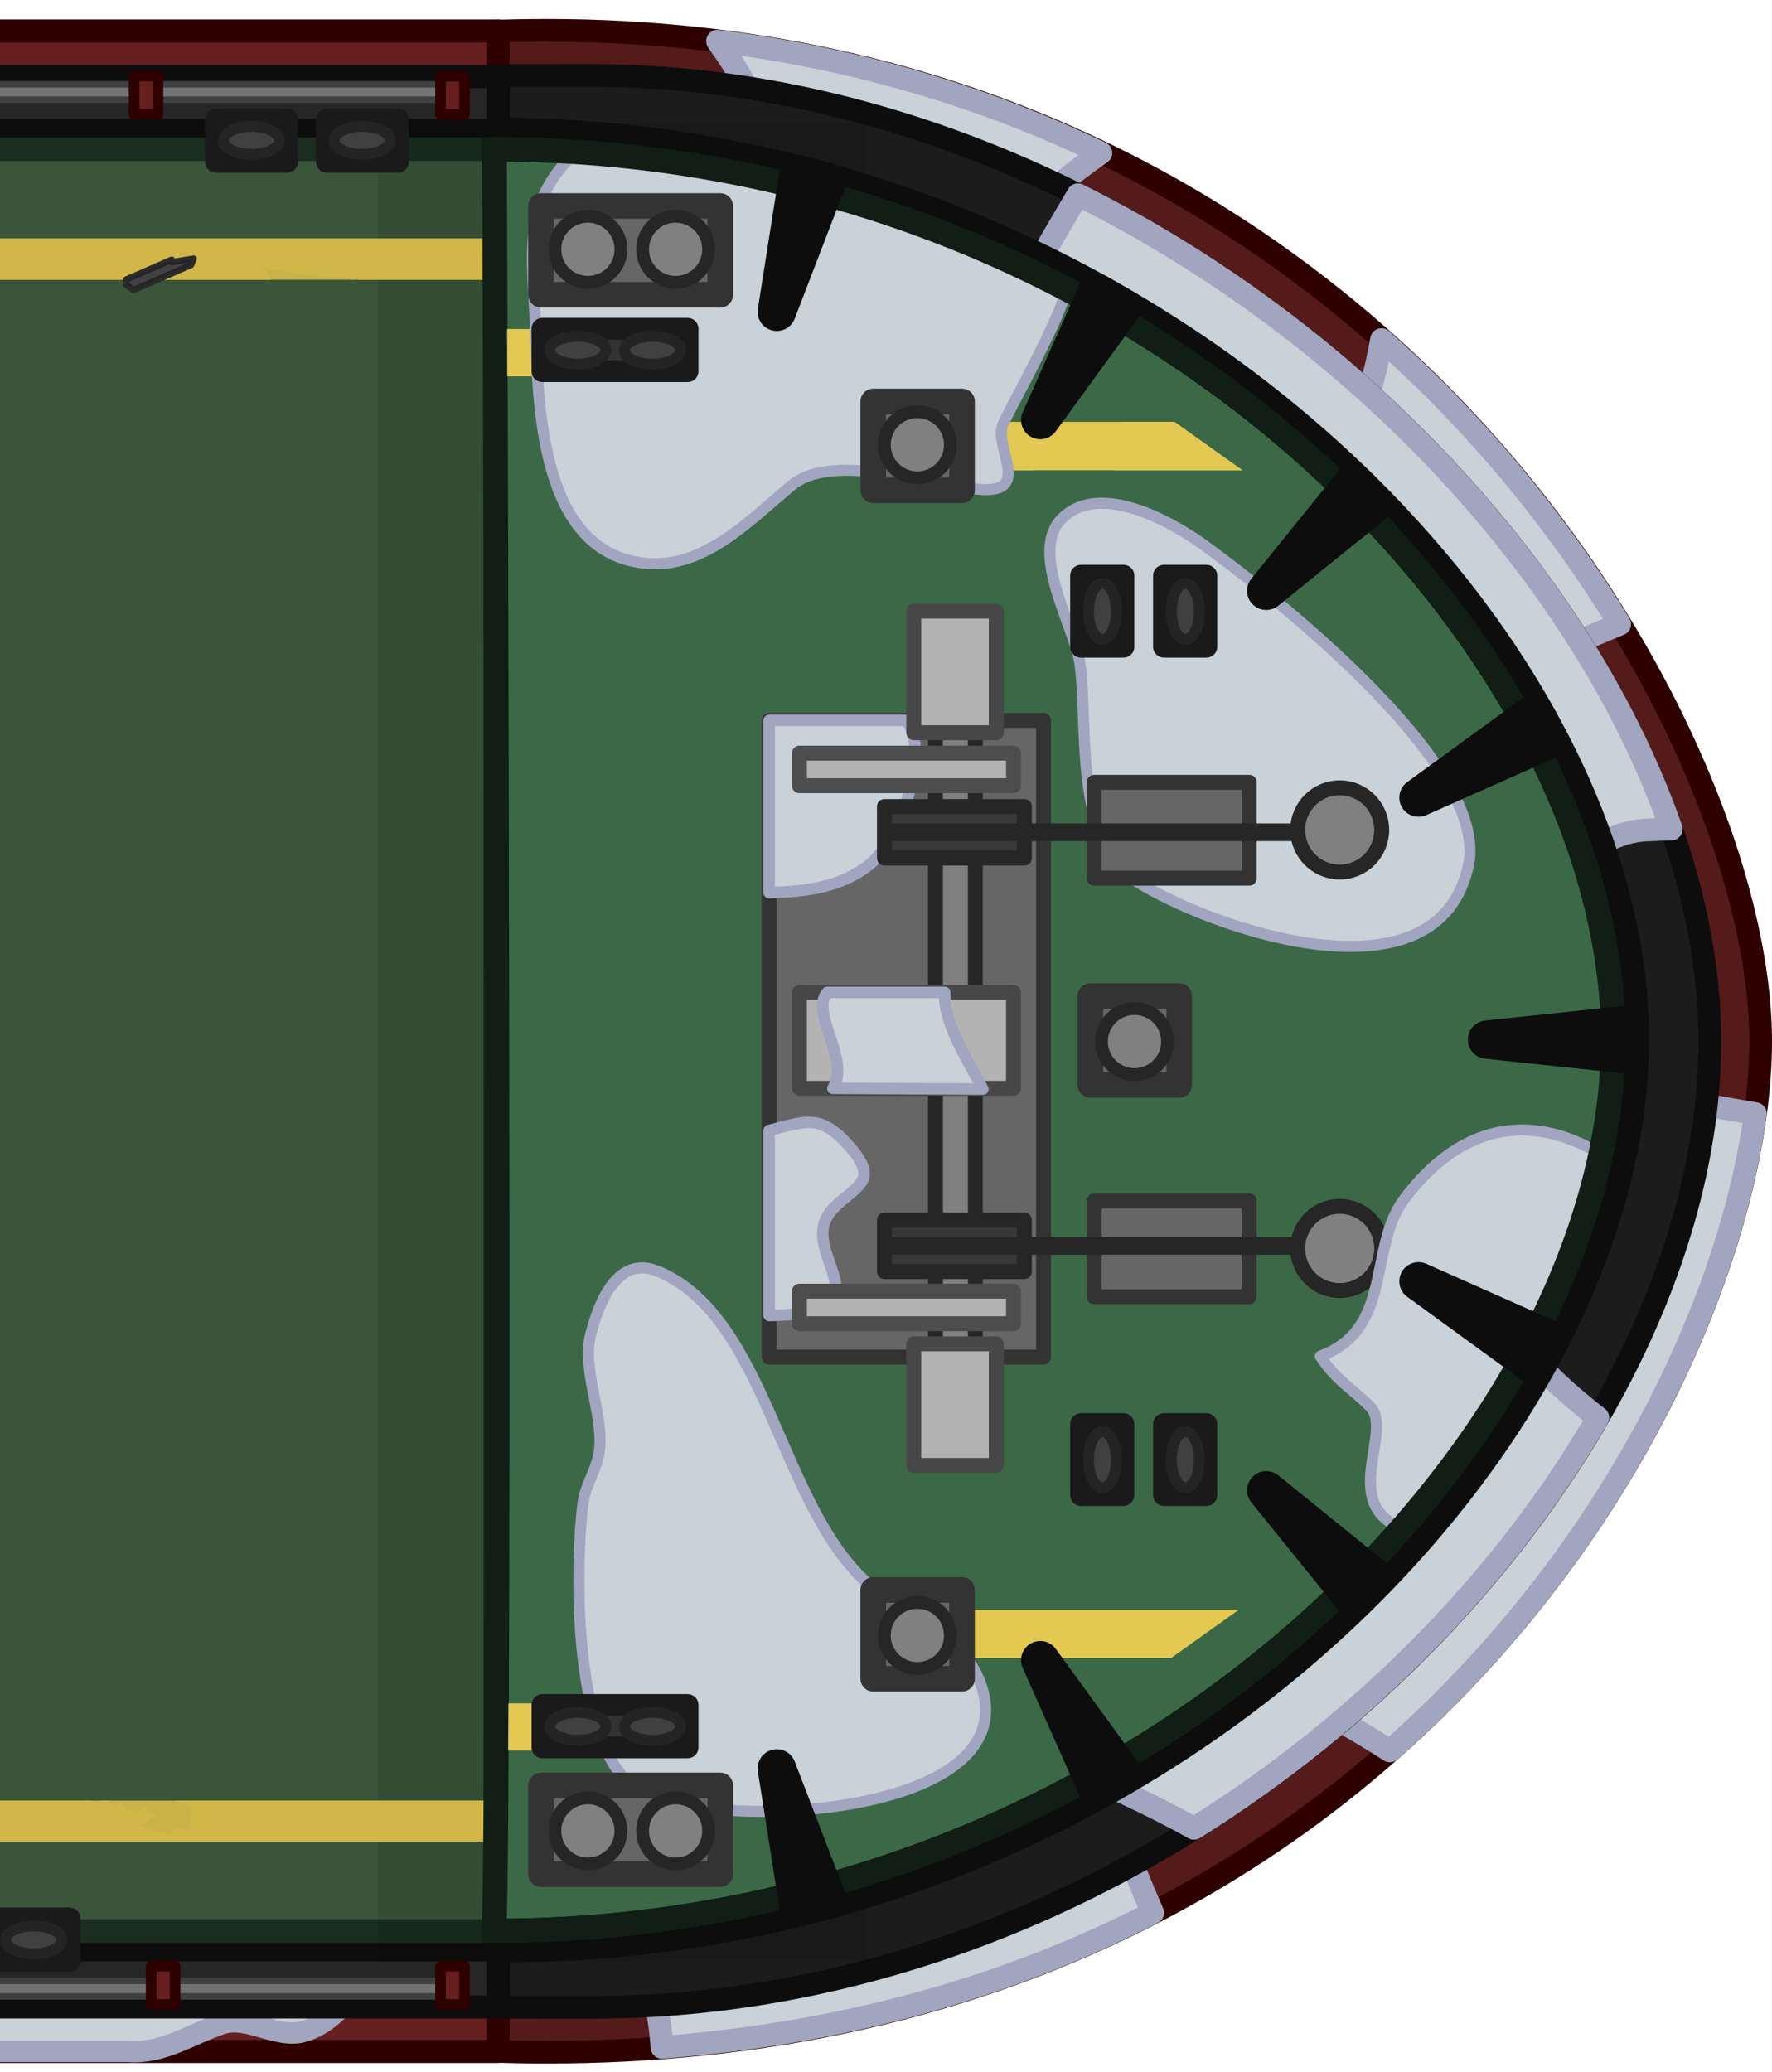 <svg width="785.798" height="918.876" viewBox="0 0 415.818 486.238" xmlns:xlink="http://www.w3.org/1999/xlink" xmlns="http://www.w3.org/2000/svg">
    <defs>
        <pattern xlink:href="#b" id="a" patternTransform="translate(.001 -334.94) scale(1.02)"/>
        <pattern patternUnits="userSpaceOnUse" width="710.967" height="1092.785" patternTransform="translate(-37446.871 2057.37)" id="b">
            <path style="fill:#595959;fill-opacity:1;stroke:#3e3e3e;stroke-width:9.069;stroke-dasharray:none;stroke-opacity:1;paint-order:fill markers stroke;stop-color:#000" transform="rotate(-90)" d="M-1088.215 145.89h128.584v133.906h-128.584zM-1088.25 4.534h128.584V138.44h-128.584zM-1088.201 288.265h128.584v133.906h-128.584zM-1088.206 430.436h128.584v133.906h-128.584zM-1088.225 572.471h128.584v133.906h-128.584zM-951.769 145.905h128.584v133.906h-128.584zM-951.804 4.549h128.584v133.906h-128.584zM-951.753 288.276h128.584v133.906h-128.584zM-951.762 430.451h128.584v133.906h-128.584zM-951.776 572.482h128.584v133.906h-128.584zM-815.456 145.894h128.584V279.8h-128.584zM-815.491 4.538h128.584v133.906h-128.584zM-815.44 288.265h128.584v133.906H-815.44zM-815.449 430.436h128.584v133.906h-128.584zM-815.466 572.471h128.584v133.906h-128.584zM-679.008 145.905h128.584v133.906h-128.584zM-679.04 4.549h128.584v133.906H-679.04zM-678.994 288.279h128.584v133.906h-128.584zM-678.998 430.451h128.584v133.906h-128.584zM-679.017 572.486h128.584v133.906h-128.584zM-542.338 145.931h128.584v133.906h-128.584zM-542.373 4.575h128.584v133.906h-128.584zM-542.324 288.302h128.584v133.906h-128.584zM-542.329 430.473h128.584v133.906h-128.584zM-542.349 572.508h128.584v133.906h-128.584zM-405.892 145.942h128.584v133.906h-128.584zM-405.927 4.586h128.584v133.906h-128.584zM-405.875 288.316h128.584v133.906h-128.584zM-405.885 430.488h128.584v133.906h-128.584zM-405.901 572.523h128.584v133.906h-128.584zM-269.579 145.931h128.584v133.906h-128.584zM-269.611 4.575h128.584v133.906h-128.584zM-269.56 288.305h128.584v133.906H-269.56zM-269.569 430.477h128.584v133.906h-128.584zM-269.585 572.512h128.584v133.906h-128.584zM-133.135 145.946H-4.551v133.906h-128.584zM-133.165 4.59H-4.581v133.906h-128.584zM-133.118 288.32H-4.534v133.906h-128.584zM-133.123 430.492H-4.539v133.906h-128.584zM-133.144 572.527H-4.56v133.906h-128.584z"/>
        </pattern>
        <pattern xlink:href="#c" id="d" patternTransform="matrix(.303 0 0 .289 -9459.66 776.6)"/>
        <pattern patternUnits="userSpaceOnUse" width="44.132" height="44.131" patternTransform="translate(-8952.829 11274.059)" id="c">
            <path style="fill:#8c8c8c;fill-opacity:1;stroke:none;stroke-width:2.878;stroke-linecap:square;stroke-linejoin:miter;stroke-dasharray:none;stroke-opacity:1;stop-color:#000" transform="rotate(-90 4988.52 -15190.65) scale(3.78)" d="M-2710.991-5339.069h11.676v11.676h-11.676z"/>
            <g fill="#d9d9d9">
                <path d="M-5339.07 2705.16c2.567-2.588 2.781-4.665 2.781-4.665s-1.137.119-2.78 1.222zM-5333.278 2709.155a13.02 13.02 0 0 1 1.543 1.836h-3.469c-2.564-2.585-2.778-4.66-2.778-4.66s2.098.22 4.704 2.824zM-5335.21 2699.315h3.47c1.164 1.693 1.285 2.876 1.285 2.876s-2.148-.27-4.754-2.876zM-5327.393 2701.715v3.436c-2.606 2.607-4.755 2.874-4.755 2.874s.22-2.101 2.826-4.707a12.93 12.93 0 0 1 1.929-1.603z" style="fill:#a6a6a6;fill-opacity:1;stroke-width:.265" transform="matrix(3.78 0 0 3.78 20179.16 -10202.134)"/>
            </g>
        </pattern>
        <pattern xlink:href="#e" id="f" patternTransform="matrix(.303 0 0 .289 -9459.66 776.6)"/>
        <pattern patternUnits="userSpaceOnUse" width="44.132" height="44.131" patternTransform="translate(-8952.829 11274.059)" id="e">
            <path style="fill:#8c8c8c;fill-opacity:1;stroke:none;stroke-width:2.878;stroke-linecap:square;stroke-linejoin:miter;stroke-dasharray:none;stroke-opacity:1;stop-color:#000" transform="rotate(-90 4988.52 -15190.65) scale(3.78)" d="M-2710.991-5339.069h11.676v11.676h-11.676z"/>
            <g fill="#d9d9d9">
                <path d="M-5339.07 2705.16c2.567-2.588 2.781-4.665 2.781-4.665s-1.137.119-2.78 1.222zM-5333.278 2709.155a13.02 13.02 0 0 1 1.543 1.836h-3.469c-2.564-2.585-2.778-4.66-2.778-4.66s2.098.22 4.704 2.824zM-5335.21 2699.315h3.47c1.164 1.693 1.285 2.876 1.285 2.876s-2.148-.27-4.754-2.876zM-5327.393 2701.715v3.436c-2.606 2.607-4.755 2.874-4.755 2.874s.22-2.101 2.826-4.707a12.93 12.93 0 0 1 1.929-1.603z" style="fill:#a6a6a6;fill-opacity:1;stroke-width:.265" transform="matrix(3.78 0 0 3.78 20179.16 -10202.134)"/>
            </g>
        </pattern>
        <pattern xlink:href="#g" id="i" patternTransform="matrix(.26 0 0 .248 -9459.66 776.6)"/>
        <pattern xlink:href="#h" id="g" patternTransform="matrix(.303 0 0 .289 -9459.66 776.6)"/>
        <pattern patternUnits="userSpaceOnUse" width="44.132" height="44.131" patternTransform="translate(-8952.829 11274.059)" id="h">
            <path style="fill:#8c8c8c;fill-opacity:1;stroke:none;stroke-width:2.878;stroke-linecap:square;stroke-linejoin:miter;stroke-dasharray:none;stroke-opacity:1;stop-color:#000" transform="rotate(-90 4988.52 -15190.65) scale(3.78)" d="M-2710.991-5339.069h11.676v11.676h-11.676z"/>
            <g fill="#d9d9d9">
                <path d="M-5339.07 2705.16c2.567-2.588 2.781-4.665 2.781-4.665s-1.137.119-2.78 1.222zM-5333.278 2709.155a13.02 13.02 0 0 1 1.543 1.836h-3.469c-2.564-2.585-2.778-4.66-2.778-4.66s2.098.22 4.704 2.824zM-5335.21 2699.315h3.47c1.164 1.693 1.285 2.876 1.285 2.876s-2.148-.27-4.754-2.876zM-5327.393 2701.715v3.436c-2.606 2.607-4.755 2.874-4.755 2.874s.22-2.101 2.826-4.707a12.93 12.93 0 0 1 1.929-1.603z" style="fill:#a6a6a6;fill-opacity:1;stroke-width:.265" transform="matrix(3.78 0 0 3.78 20179.16 -10202.134)"/>
            </g>
        </pattern>
        <clipPath clipPathUnits="userSpaceOnUse" id="j">
            <circle style="fill:#595959;fill-opacity:1;stroke:#595959;stroke-width:3;stroke-linecap:round;stroke-linejoin:round;stroke-opacity:1;stop-color:#000" cx="-9421.131" cy="-846.458" r="17.306" transform="scale(1 -1)"/>
        </clipPath>
        <clipPath clipPathUnits="userSpaceOnUse" id="k">
            <circle style="fill:#595959;fill-opacity:1;stroke:#595959;stroke-width:3;stroke-linecap:round;stroke-linejoin:round;stroke-opacity:1;stop-color:#000" cx="-9421.131" cy="-846.458" r="17.306" transform="scale(1 -1)"/>
        </clipPath>
    </defs>
    <g transform="translate(-581.312 187.05)">
        <path style="fill:#e3c852;fill-opacity:1;stroke:none;stroke-width:3;stroke-linecap:round;stroke-linejoin:round;stroke-dasharray:none;stroke-opacity:1;paint-order:stroke fill markers;stop-color:#000" d="m769.7 190.668-9.05 8.298c.92.927 2.053 2.071 2.28 2.281 1.6 1.478 3.198 3.189 5.238 4.116.718.327 1.54.396 2.245.748.317.159.635.335.955.523l5.066-4.644h32.69l.55-1.993c0-.353-.315-.9 0-1.058.294.441.529 1.27 1.323.794.273-.164.346-.534.529-.794 1.873-2.654 2.84-4.908 6.085-5.556.697-.14 1.453-.52 2.116-.265.958.368 2.318 4.259 3.705 3.704.997-.399 1.068-1.069 1.852-1.852 1.501-1.502 3.801-3.52 6.14-3.554.335-.01.67.031 1.003.114 1.224.306 1.537 3.971 2.382 5.028 1.312 1.64.26-.064 2.116 1.587.426.378 2.217 2.928 2.382 3.175.128.192.269.42.42.67h16.406l15.874-11.322zm-12.487 11.449-11.46 10.507h-7.368c-.626 1.027 2.982 7.374 2.433 8.474-.213.424-.379.872-.53 1.323-.03.084.08.304 0 .264-1.588-.794-6.858-8.608-8.002-10.06h-1.944c-.663.473.933 2.207.421 2.718-.487.487-.836 1.1-1.323 1.587-.06.062-.248.087-.264 0 0-2.149-4.084-2.352-6.038-4.306h-26.027V223.674h55.672l14.04-12.873c-.763-1.439-1.842-2.785-3.145-3.567-1.822-1.093-3.823-.637-5.24-2.62-.565-.792-.938-1.633-1.226-2.497z"/>
        <path style="fill:#551b1b;fill-opacity:1;stroke:#2e0000;stroke-width:5.336;stroke-linecap:square;stroke-linejoin:miter;stroke-dasharray:none;stroke-opacity:1;paint-order:fill markers stroke;stop-color:#000" d="M422.082 57.268c0-131.005 128.718-237.205 287.5-237.205 192.457 0 284.88 162.274 284.88 237.205 0 77.138-84.94 237.204-284.88 237.204-158.781 0-287.5-106.2-287.5-237.204zM710.137-101.57v321.364h83.103v-321.364z"/>
        <path style="fill:#c9d1d9;fill-opacity:1;stroke:#a2a5c0;stroke-width:5.336;stroke-linecap:round;stroke-linejoin:round;stroke-dasharray:none;stroke-opacity:1;paint-order:fill markers stroke;stop-color:#000" d="M749.695-177.396c8.865 12.378 14.767 24.773 11.062 37.742-5.566 19.48-24.548 31.387-42.075 36.645-2.013.605-3.97 1.056-5.9 1.44h80.458v321.364h-83.103v-320.87c-38.306 5.774-59.61-31.774-61.918-73.391-129.287 23.2-226.137 118.113-226.137 231.734 0 94.49 66.978 176.059 163.888 214.198-9.391-82.248 49.817-201.948 72.995-161.385-2.7 36.031 74.255 127.76 77.68 183.253 44.513-3.39 82.804-14.913 115.148-31.588-22.383-50.978-34.55-111.788-16.39-129.95-11.267 58.953 35.744 68.292 72.063 91.986 52.53-46.324 79.891-106.106 85.75-149.532C907.48 60.41 820.287 16.905 961.39-40.585c-14.082-23.049-32.645-46.176-55.884-66.782-1.444 8.209-3.237 14.282-4.956 16.574-27.94 37.255-116.606 15.56-81.433-40.718 5.24-8.385 12.88-14.275 20.526-19.659-26.515-12.719-56.44-22.056-89.948-26.226z"/>
        <path style="fill:#1c1c1c;fill-opacity:1;stroke:#0d0d0d;stroke-width:5.336;stroke-linecap:square;stroke-linejoin:miter;stroke-dasharray:none;stroke-opacity:1;paint-order:fill markers stroke;stop-color:#000" d="M457.632 57.304c0-125.176-605.323-226.653 262.453-226.652 138.025 0 262.453 124.675 262.453 226.652 0 102.363-119.612 226.653-262.453 226.653-777.29 0-262.453-101.476-262.453-226.653zm262.96-151.77v307.068h75.863V-94.467Z"/>
        <path style="fill:#c9d1d9;fill-opacity:1;stroke:#a2a5c0;stroke-width:5.336;stroke-linecap:round;stroke-linejoin:round;stroke-dasharray:none;stroke-opacity:1;paint-order:fill markers stroke;stop-color:#000" d="M834.262-141.357c-5.766 9.794-11.56 19.566-16.753 29.519-8.816 16.898-14.52 34.925-21.054 52.596v271.844h-1.142c20.993 8.86 46.079 18.082 66.197 29.35 40.436-25.266 73.468-59.596 94.754-96.364-13.545-10.454-24.15-22.427-29.343-34.547-11.123-25.953 8.196-101.433 40.522-103.335 2.009-.118 4.03-.185 6.058-.23-20.248-58.024-72.812-115.809-139.24-148.833Z"/>
        <path style="fill:#661f1f;fill-opacity:1;stroke:#2e0000;stroke-width:5.423;stroke-linecap:round;stroke-linejoin:round;stroke-dasharray:none;stroke-opacity:1;stop-color:#000" transform="matrix(0 1 1 0 0 0)" d="M-179.785-619.103H294.31V698.176h-474.095z"/>
        <path style="fill:#c9d1d9;stroke:#a2a5c0;stroke-width:5;stroke-linecap:round;stroke-linejoin:round;stroke-dasharray:none" d="M370.144-179.785H560.27c-4.545 15.968 17.896 23.218 13.075 40.09-1.082 3.788-9.052 7.39-11.662 9.19-27.096 18.687-53.258 19.191-86.228 24.738-31.07 5.227-80.594 23.045-109.907 1.06-24.67-18.504-22.63-44.516-4.594-62.553 4.072-4.071 4.606-10.272 9.189-12.525zM-1.914-179.785H186.75c20.915 8.9 28.338 29.03 31.444 50.156 10.01 68.068-147.443 37.355-186.841 31.9-14.691-2.034-36.303.73-49.673-7.291-17.642-10.586-8.112-55.689 3.19-66.991 3.034-3.034 9.652-5.364 13.216-7.774zM-294.025-179.785h147.65c10.634 1.028 41.926 5.721 41.926 20.534 0 34.297-73.638 45.632-95.7 50.129-42.66 8.696-88.183 16.698-131.7 10.482-3.554-.508-5.159-5.81-6.835-8.66-2.81-4.777-6.2-9.209-8.659-14.126-.644-1.288 9.857-13.49 10.482-14.583 7.638-13.368 4.313-55.208 9.57-40.878 4.675 12.744 28.117 1.365 33.266-2.898zM-552.868-179.785l154.044.026c-20.765 8.06-4.663 27.582-12.774 40.56-3.552 5.682-10.444 9.395-15.95 12.76-35.181 21.5-59.492 7.035-93.876-5.469-16.906-6.148-43.848-12.503-52.863-30.533-3.38-6.761 17.727-16.259 21.419-17.344zM546.762 294.31h64.71c7.963.623 14.564-4.062 21.875-6.5 6.074-2.024 12.968 3.587 19.14 1.823 8.268-2.362 13.456-11.41 18.228-17.773 68.91-91.88-271.735-109.773-123.953 22.45zM449.24 294.19H89.416c-2.321-3.378-21.885-19.493-18.872-25.52 6.754-13.507 106.003-12.077 116.662-12.304 29.99-.638 43.204-20.396 72.914-23.698 34.046-3.783 66.198 9.515 98.433 12.425 46.215 4.779 79.625 4.847 90.687 49.098zM-256.656 294.31h69.723c-11.1-19.839 11.753-55.382 34.179-37.033 10.67 8.73 14.623 33.116 17.221 36.914l56.604.12c-15.043-13.599-40.252-13.528-52.863-29.742-8.706-11.194-15.774-38.693-30.532-42.382-36.178-9.045-55.981 34.563-75.648 54.23-6.787 6.787-16.005 8.164-18.684 17.893z"/>
        <path style="fill:#c9d1d9;stroke:#a2a5c0;stroke-width:5;stroke-linecap:round;stroke-linejoin:round;stroke-dasharray:none" d="M-340.507 294.31H-547.4c-9.551-5.114-13.097-16.357-17.317-25.64 83.46-85.672 274.34-152.779 224.21 25.64z"/>
        <path style="fill:#262626;fill-opacity:1;stroke:#0d0d0d;stroke-width:5.423;stroke-linecap:round;stroke-linejoin:miter;stroke-dasharray:none;stroke-opacity:1;stop-color:#000" transform="matrix(0 1 1 0 0 0)" d="M-169.083-619.965h452.946V698.194h-452.946z"/>
        <path style="fill:#376242;fill-opacity:1;stroke:#0d0d0d;stroke-width:5.521;stroke-linecap:square;stroke-linejoin:miter;stroke-dasharray:none;stroke-opacity:1;paint-order:fill markers stroke;stop-color:#000" transform="matrix(0 1 1 0 0 0)" d="M-156.357-619.184h426.785V698.225h-426.785z"/>
        <path style="fill:#3a553a;fill-opacity:1;stroke:#1a2d1f;stroke-width:5.521;stroke-linecap:square;stroke-linejoin:miter;stroke-dasharray:none;stroke-opacity:1;paint-order:fill markers stroke;stop-color:#000" transform="rotate(-90)" d="M-266.056-609.135h418.087V697.542h-418.087z"/>
        <g transform="matrix(1.005 0 0 -.966 11293.278 1446.84)" style="stroke-width:.995">
            <rect style="fill:#000;fill-opacity:.1;stroke:none;stroke-width:10.888;stroke-linecap:square;stroke-linejoin:miter;stroke-dasharray:none;stroke-opacity:1;paint-order:fill markers stroke;stop-color:#000" width="446.471" height="191.41" x="-1661.46" y="-11626.048" ry="0" transform="rotate(-90)"/>
            <rect style="fill:#000;fill-opacity:.1;stroke:none;stroke-width:10.824;stroke-linecap:square;stroke-linejoin:miter;stroke-dasharray:none;stroke-opacity:1;paint-order:fill markers stroke;stop-color:#000" width="446.471" height="189.176" x="-1661.46" y="-11279.283" ry="0" transform="rotate(-90)"/>
            <rect style="fill:#000;fill-opacity:.1;stroke:none;stroke-width:10.565;stroke-linecap:square;stroke-linejoin:miter;stroke-dasharray:none;stroke-opacity:1;paint-order:fill markers stroke;stop-color:#000" width="446.471" height="180.241" x="-1661.46" y="-10925.314" ry="0" transform="rotate(-90)"/>
            <path style="fill:#292929;fill-opacity:.88;stroke:none;stroke-width:4;stroke-linecap:round;stroke-linejoin:round;stroke-dasharray:none;stroke-opacity:1;paint-order:stroke fill markers;stop-color:#000" d="M-10799.78 1403.816c-2.155 6.522-7.17 11.425-11.914 16.17-1.135 1.135-1.994 2.64-3.405 3.404-7.242 3.923-16.835 3.685-22.552-2.553-2.535-2.766-3.31-6.455-4.681-9.787-1.848-4.488-5.344-11.218-8.937-14.468-8.522-7.71-15.278-5.602-17.446-19.148-1.106-6.914 3.677-14.102 7.234-19.574 2.43-3.74 4.972-8.659 8.51-11.49 3.407-2.725 8.65-2.946 12.766-3.404 10.524-1.169 19.13-.285 28.511 4.681 2.274 1.205 6.93 3.726 8.509 5.532 2.415 2.76 1.802 9.78 1.703 12.766-.213 6.38-1.479 12.06-2.553 18.297-.365 2.115-.484 4.268-.852 6.383-.298 1.718-1.592 6.23-.851 8.085.459 1.144 3.811 1.028 4.681 1.276 2.13.609 7.491 3.236 8.936 4.681"/>
            <rect style="fill:#000;fill-opacity:.1;stroke:none;stroke-width:10.565;stroke-linecap:square;stroke-linejoin:miter;stroke-dasharray:none;stroke-opacity:1;paint-order:fill markers stroke;stop-color:#000" width="446.471" height="113.904" x="-1661.46" y="-10570.465" ry="0" transform="rotate(-90)"/>
        </g>
        <path style="fill:#591c1c;fill-opacity:1;stroke:#2e0000;stroke-width:4.414;stroke-linecap:square;stroke-linejoin:miter;stroke-dasharray:none;stroke-opacity:1;paint-order:fill markers stroke;stop-color:#000" d="M-621.557-184.799v102.213L-696.633-5.51v124.962l75.076 77.078V299h18.104v-483.8z"/>
        <path style="fill:#3b6947;fill-opacity:1;stroke:#0d0d0d;stroke-width:5.705;stroke-linecap:square;stroke-linejoin:miter;stroke-dasharray:none;stroke-opacity:1;paint-order:fill markers stroke;stop-color:#000" d="M698.531 270.64h-.06.06zm.347-.046v-427.127c-3.708-.024 2.843-.119-2.568-.119 154.511 0 269.124 118.837 269.124 213.38 0 95.185-112.822 213.866-266.556 213.866z"/>
        <path style="fill:#3b6947;fill-opacity:1;stroke:#101e15;stroke-width:5.705;stroke-linecap:square;stroke-linejoin:miter;stroke-dasharray:none;stroke-opacity:1;paint-order:fill markers stroke;stop-color:#000" d="M697.311 266.004c1.494-43.825.128-416.155.078-418.011 152.237 0 262.556 116.268 262.556 208.767 0 93.127-111.162 209.244-262.634 209.244z"/>
        <path style="fill:#c9d1d9;fill-opacity:1;stroke:#a2a5c0;stroke-width:2.6;stroke-linecap:round;stroke-linejoin:round;stroke-dasharray:none;stroke-opacity:1" d="M864.007-59.01s67.277 47.973 61.942 74.65c-6.779 33.895-60.054 15.293-77.72 4.252-15.038-9.399-11.523-36.137-13.465-51.027-1.114-8.546-12.18-26.326-4.252-34.254 10.848-10.848 33.495 6.379 33.495 6.379"/>
        <path style="fill:#31573b;fill-opacity:1;stroke:none;stroke-width:3.015;stroke-linecap:round;stroke-linejoin:round;stroke-dasharray:none;stroke-opacity:1;paint-order:stroke fill markers;stop-color:#000" d="M697.11-109.06v10.326h48.88l24.064 22.03h102.808l-15.952-11.36h-80.088l-23.766-21.756h-55.945z"/>
        <path style="fill:#e3c852;fill-opacity:1;stroke:none;stroke-width:3.015;stroke-linecap:round;stroke-linejoin:round;stroke-dasharray:none;stroke-opacity:1;paint-order:stroke fill markers;stop-color:#000" d="M697.11-109.06v10.326h48.88l24.064 22.03h102.808l-15.952-11.36h-80.088l-23.766-21.756h-55.945z"/>
        <path style="fill:#e3c852;fill-opacity:1;stroke:none;stroke-width:3.015;stroke-linecap:round;stroke-linejoin:round;stroke-dasharray:none;stroke-opacity:1;paint-order:stroke fill markers;stop-color:#000" d="m697.112-109.82-.001.76v10.326h16.544c.074-.237.156-.618.259-1.232.308-1.85.325-8.557 1.496-9.729.487-.487 5.378 4.96 5.613 4.49.23-.46.211-1.009.374-1.496.337-1.011.748-1.996 1.122-2.994l.048-.126zm45.623 0c-.278.01-.526.023-.722.044-.196.02-.34.047-.41.082-.057.028-.057.09-.043.161.014.071.042.15.042.213 0 1.494-.018 3.005-.12 4.51-.103 1.506-.29 3.004-.628 4.47a8.198 8.198 0 0 1-.225.783c-.09.268-.197.543-.315.823h5.676l24.064 22.03h53.822l-11.883-11.359h-35.17l-23.767-21.757h-11.787c-.678.084-1.347.126-1.912.126-.621 0 7.868-.086 5.993-.126h-1.308zm101.652 21.757c-1.945 2.076-7.259 3.28-6.25 6.058.382 1.048.737 2.177 1.498 2.993.745.798 2.116 1.565 3.27 2.308h29.957l-15.952-11.36z"/>
        <path style="fill:#e3c852;fill-opacity:1;stroke:none;stroke-width:3;stroke-linecap:round;stroke-linejoin:round;stroke-dasharray:none;stroke-opacity:1;paint-order:stroke fill markers;stop-color:#000" transform="scale(1 -1)" d="M-602.128 121.427H694.835v9.642H-602.128z"/>
        <path style="fill:#c9d1d9;fill-opacity:1;stroke:#a2a5c0;stroke-width:2.6;stroke-linecap:round;stroke-linejoin:round;stroke-dasharray:none;stroke-opacity:1" d="M715.732-150.664c30.174-1.784 89.68 15.963 115.21 31.132 2.444 1.452-12.933 28.763-14.33 32.177-1.997 4.884 6.063 14.967-3.56 15.192-9.623.225-35.704-9.664-46.05-.95-10.344 8.716-20.5 19.294-33.705 18.278-25.632-1.972-25.688-37.98-26.348-55.782-.587-15.865-3.341-28.505 8.783-40.047z"/>
        <g transform="matrix(.811 0 0 .811 7128.783 -647.103)" style="stroke-width:1.234">
            <rect style="fill:#666;fill-opacity:1;stroke:#333;stroke-width:7.401;stroke-linecap:round;stroke-linejoin:round;stroke-dasharray:none;stroke-opacity:1;paint-order:stroke fill markers;stop-color:#000" width="25.695" height="25.695" x="-7820.662" y="683.414" ry="0" rx="0"/>
            <circle style="fill:gray;fill-opacity:1;stroke:#262626;stroke-width:3.701;stroke-dasharray:none;stroke-opacity:1;paint-order:fill markers stroke;stop-color:#000" cx="-695.947" cy="-7807.894" r="9.557" transform="rotate(-90)"/>
        </g>
        <g transform="matrix(1 0 0 1 8342.118 -826.994)">
            <rect style="fill:#666;fill-opacity:1;stroke:#333;stroke-width:6;stroke-linecap:round;stroke-linejoin:round;stroke-dasharray:none;stroke-opacity:1;paint-order:stroke fill markers;stop-color:#000" width="42.065" height="20.831" x="-7633.854" y="688.278" ry="0" rx="0"/>
            <circle style="fill:gray;fill-opacity:1;stroke:#262626;stroke-width:3;stroke-dasharray:none;stroke-opacity:1;paint-order:fill markers stroke;stop-color:#000" cx="-698.438" cy="-7602.269" r="7.748" transform="rotate(-90)"/>
            <circle style="fill:gray;fill-opacity:1;stroke:#262626;stroke-width:3;stroke-dasharray:none;stroke-opacity:1;paint-order:fill markers stroke;stop-color:#000" cx="-698.438" cy="-7622.848" r="7.748" transform="rotate(-90)"/>
        </g>
        <path style="fill:#31573b;fill-opacity:1;stroke:none;stroke-width:3;stroke-linecap:round;stroke-linejoin:round;stroke-dasharray:none;stroke-opacity:1;paint-order:stroke fill markers;stop-color:#000" d="M697.11 222.916v-10.291h48.643l23.946-21.957h102.308l-15.874 11.322h-79.699l-23.65 21.684H697.11Z"/>
        <path style="fill:#e3c852;fill-opacity:1;stroke:none;stroke-width:3;stroke-linecap:round;stroke-linejoin:round;stroke-dasharray:none;stroke-opacity:1;paint-order:stroke fill markers;stop-color:#000" d="M697.11 222.916v-10.291h48.643l23.946-21.957h102.308l-15.874 11.322h-79.699l-23.65 21.684H697.11Z"/>
        <path style="fill:#c9d1d9;fill-opacity:1;stroke:#a2a5c0;stroke-width:2.6;stroke-linecap:round;stroke-linejoin:round;stroke-dasharray:none;stroke-opacity:1" d="M735.752 111.268c25.5 10.66 28.408 54.748 49.168 73.202 8.762 7.788 22.545 11.635 26.678 24.033 10.277 30.833-62.59 34.386-80.035 24.694-15.953-8.863-15.376-52.06-13.45-67.469.595-4.758 3.646-8.276 3.97-13.45.51-8.169-4.154-18.223-2.206-26.017 2.016-8.064 6.514-18.906 15.875-14.993z"/>
        <g transform="matrix(1 0 0 -1 8342.118 940.99)">
            <rect style="fill:#666;fill-opacity:1;stroke:#333;stroke-width:6;stroke-linecap:round;stroke-linejoin:round;stroke-dasharray:none;stroke-opacity:1;paint-order:stroke fill markers;stop-color:#000" width="42.065" height="20.831" x="-7633.854" y="688.278" ry="0" rx="0"/>
            <circle style="fill:gray;fill-opacity:1;stroke:#262626;stroke-width:3;stroke-dasharray:none;stroke-opacity:1;paint-order:fill markers stroke;stop-color:#000" cx="-698.438" cy="-7602.269" r="7.748" transform="rotate(-90)"/>
            <circle style="fill:gray;fill-opacity:1;stroke:#262626;stroke-width:3;stroke-dasharray:none;stroke-opacity:1;paint-order:fill markers stroke;stop-color:#000" cx="-698.438" cy="-7622.848" r="7.748" transform="rotate(-90)"/>
        </g>
        <g transform="matrix(.811 0 0 -.811 7128.783 761.1)" style="stroke-width:1.234">
            <rect style="fill:#666;fill-opacity:1;stroke:#333;stroke-width:7.401;stroke-linecap:round;stroke-linejoin:round;stroke-dasharray:none;stroke-opacity:1;paint-order:stroke fill markers;stop-color:#000" width="25.695" height="25.695" x="-7820.662" y="683.414" ry="0" rx="0"/>
            <circle style="fill:gray;fill-opacity:1;stroke:#262626;stroke-width:3.701;stroke-dasharray:none;stroke-opacity:1;paint-order:fill markers stroke;stop-color:#000" cx="-695.947" cy="-7807.894" r="9.557" transform="rotate(-90)"/>
        </g>
        <path style="fill:#666;fill-opacity:1;stroke:#333;stroke-width:3.5;stroke-linecap:round;stroke-linejoin:round;stroke-dasharray:none;stroke-opacity:1;stop-color:#000" transform="rotate(-90)" d="M-117.213 838.083h22.495v36.381h-22.495zM-19.007 838.083H3.488v36.381h-22.495zM-131.391 761.805H18.011v64.378h-149.402z"/>
        <path style="fill:#c9d1d9;fill-opacity:1;stroke:#a2a5c0;stroke-width:2.7;stroke-linecap:round;stroke-linejoin:round;stroke-dasharray:none;stroke-opacity:1" d="M793.994-18.012h-32.19l.001 40.424c8.328-.26 16.732-1.156 23.556-6.615 6.585-5.268 14.617-25.977 8.633-33.809zM761.805 78.195v43.436c27.362-.346 9.805-12.327 12.972-21.828 1.53-4.592 7.231-6.524 9.04-10.143 1.088-2.175-1.193-5.356-2.425-6.835-7.278-8.733-10.604-6.923-19.587-4.63z"/>
        <path style="fill:gray;fill-opacity:1;stroke:#262626;stroke-width:3.5;stroke-linecap:round;stroke-linejoin:round;stroke-dasharray:none;stroke-opacity:1;stop-color:#000" transform="scale(1 -1)" d="M800.836-140.255h9.351V26.646h-9.351z"/>
        <path style="fill:#b3b3b3;fill-opacity:1;stroke:#474747;stroke-width:3.5;stroke-linecap:round;stroke-linejoin:round;stroke-dasharray:none;stroke-opacity:1;stop-color:#000" transform="rotate(-90)" d="M-68.31 768.902h22.495v50.245H-68.31z"/>
        <path style="fill:#b3b3b3;fill-opacity:1;stroke:#474747;stroke-width:3.5;stroke-linecap:round;stroke-linejoin:round;stroke-dasharray:none;stroke-opacity:1;stop-color:#000" transform="rotate(-90)" d="M-156.806 795.734h28.528v19.356h-28.528z"/>
        <path style="fill:#b3b3b3;fill-opacity:1;stroke:#474747;stroke-width:3.5;stroke-linecap:round;stroke-linejoin:round;stroke-dasharray:none;stroke-opacity:1;stop-color:#000" transform="matrix(0 1 1 0 0 0)" d="M-43.652 795.734h28.528v19.356h-28.528z"/>
        <path style="fill:#383838;fill-opacity:1;stroke:#262626;stroke-width:3.5;stroke-linecap:round;stroke-linejoin:round;stroke-dasharray:none;stroke-opacity:1;stop-color:#000" transform="rotate(-90)" d="M-111.319 788.851h12.103v32.835h-12.103z"/>
        <path style="fill:#262626;fill-opacity:1;stroke:none;stroke-width:3.5;stroke-linecap:round;stroke-linejoin:round;stroke-dasharray:none;stroke-opacity:1;stop-color:#000" transform="rotate(-90)" d="M-107.355 789.127h4.15v115.442h-4.15z"/>
        <path style="fill:#383838;fill-opacity:1;stroke:#262626;stroke-width:3.5;stroke-linecap:round;stroke-linejoin:round;stroke-dasharray:none;stroke-opacity:1;stop-color:#000" transform="matrix(0 1 1 0 0 0)" d="M2.19 788.851h12.103v32.835H2.19z"/>
        <path style="fill:#262626;fill-opacity:1;stroke:none;stroke-width:3.5;stroke-linecap:round;stroke-linejoin:round;stroke-dasharray:none;stroke-opacity:1;stop-color:#000" transform="matrix(0 1 1 0 0 0)" d="M6.155 789.127h4.15v115.442h-4.15z"/>
        <path style="fill:#b3b3b3;fill-opacity:1;stroke:#4d4d4d;stroke-width:3.5;stroke-linecap:round;stroke-linejoin:round;stroke-dasharray:none;stroke-opacity:1;stop-color:#000" transform="rotate(-90)" d="M-123.551 768.902h7.643v50.245h-7.643z"/>
        <ellipse style="fill:gray;fill-opacity:1;stroke:#262626;stroke-width:3.5;stroke-linecap:round;stroke-dasharray:none;stroke-opacity:1;stop-color:#000" cx="-105.887" cy="895.688" rx="9.882" ry="9.859" transform="rotate(-90)"/>
        <ellipse style="fill:gray;fill-opacity:1;stroke:#262626;stroke-width:3.5;stroke-linecap:round;stroke-dasharray:none;stroke-opacity:1;stop-color:#000" cx="-7.681" cy="895.688" rx="9.882" ry="9.859" transform="rotate(-90)"/>
        <path style="fill:#b3b3b3;fill-opacity:1;stroke:#4d4d4d;stroke-width:3.5;stroke-linecap:round;stroke-linejoin:round;stroke-dasharray:none;stroke-opacity:1;stop-color:#000" transform="rotate(-90)" d="M2.69 768.902h7.643v50.245H2.69z"/>
        <g transform="matrix(.811 0 0 -.811 7179.736 621.755)" style="stroke-width:1.234">
            <rect style="fill:#666;fill-opacity:1;stroke:#333;stroke-width:7.401;stroke-linecap:round;stroke-linejoin:round;stroke-dasharray:none;stroke-opacity:1;paint-order:stroke fill markers;stop-color:#000" width="25.695" height="25.695" x="-7820.662" y="683.414" ry="0" rx="0"/>
            <circle style="fill:gray;fill-opacity:1;stroke:#262626;stroke-width:3.701;stroke-dasharray:none;stroke-opacity:1;paint-order:fill markers stroke;stop-color:#000" cx="-695.947" cy="-7807.894" r="9.557" transform="rotate(-90)"/>
        </g>
        <path style="fill:#e3c852;fill-opacity:1;stroke:none;stroke-width:3;stroke-linecap:round;stroke-linejoin:round;stroke-dasharray:none;stroke-opacity:1;paint-order:stroke fill markers;stop-color:#000" d="M-602.412 235.451H694.834v9.642H-602.412z"/>
        <path style="fill:#000;fill-opacity:.11;stroke:none;stroke-width:3;stroke-linecap:round;stroke-linejoin:round;stroke-dasharray:none;stroke-opacity:1;paint-order:stroke fill markers;stop-color:#000" d="M-602.412 235.451H694.834v9.642H-602.412z"/>
        <path style="fill:#d1b747;fill-opacity:1;stroke:none;stroke-width:3;stroke-linecap:round;stroke-linejoin:round;stroke-dasharray:none;stroke-opacity:1;paint-order:stroke fill markers;stop-color:#000" d="M-602.41 235.45v9.643c57.286-11.386 171.039-1.002 215.89-1.002.368-.184.663-.68.935-.936.319-.3 1.564-1.488 2.15-1.684.249-.082.917 2.132 1.124 2.339.148.148.387-.165.56-.28.943-.628 1.912-1.217 3.088-1.217.523 0 .469.058.655.468.1.216.187.437.28.655.09.28.16.571.28.842.06.135.266.454.477.815h232.168c.04-.09.1-.155.143-.249.295-.632.478-1.312.662-1.984.08-.301-.147-1.066.132-.926.318.159-.02.736.132 1.058.214.455.536.874.926 1.19 1.923 1.562 5.363.03 6.747-1.322 1.017-.994 1.466-2.44 2.117-3.705.348-.676 1.036-2.175 1.756-3.704h-131.257c-.201.384-.415.762-.6 1.157-.365.788-.61 1.627-.935 2.432-.83 2.052-.354.882-1.216 2.432-.04.07-.388.881-.467.842-.315-.157-.543-2.665-1.03-3.274-.137-.172-.326-.298-.467-.467-.272-.328-.192-.415-.655-.094-.384.266-.742.57-1.122.841-.08.06-.355.384-.562.281-.03-.014.01-.066 0-.094-.624-1.25-.976-2.41-1.403-3.742 0-.01-.08-.238-.11-.314zm487.273 0c-.08 1.52-.375 3.067-.683 4.235-.813 3.076-.997 3.698-2.107 5.408H30.62c-.05-.036-.08-.082-.13-.117-2.024-1.502-3.498-2.145-5.687-3.44-.01 0 .597.01.66 0 .268-.026.533-.075.795-.132 1.633-.35 1.26-.42 3.44-1.058 2.18-.638 3.887-.963 5.662-.992 1.38-.022 2.804.135 4.524.463 2.979.567 5.669 1.213 8.73 1.587 2.505.307 5.024.487 7.541.662 1.194.083 3.468-.283 4.63.132.42.15 5.01 2.556 5.16 2.646.155.092.232.16.373.25h121.76c.02-.394.05-.782.102-1.176.1-.686.679.576.978 1.175h.648c.345-.51.748-1.296.755-1.307.867-1.349 1.844-2.84 3.308-3.572.23-.115.467.104.66.132.487.07 1.12.024 1.589-.132.273-.091 1.476-.71 2.022-.724.1 0 .18.016.226.062.113.113-.152.285-.264.397-.491.491-1.186.733-1.72 1.19-.304.261-2.431 2.78-2.96 3.954h63.334c1.143-.29 2.343-.39 3.476-.628 3.434-.723 6.473-2.678 10.103-1.872.577.129 1.11.419 1.683.562 1.102.276 2.815.418 3.929 0 1.241-.465 1.281-1.024 2.994-1.31.334-.056.674-.043 1.015-.025-.137-.04-.34-.13-1.389-.349-2.491-.518-4.988-1.007-7.484-1.496-6.71-1.316-3.309-.453-9.729-2.058-1.448-.362-6.393-1.419-8.91-2.466H156.96c-.539.835-.906 1.822-1.455 2.646-.07.11-.279.06-.397 0-.04-.02-.03-.1 0-.132.03-.03.132.044.132 0 0-.062-.1-.08-.132-.132-.168-.253-.907-1.629-1.058-1.72-.147-.088-.609.046-.794 0-.19-.048-.335-.233-.529-.265-.382-.064-.968-.045-1.323.133-.103.052-.38.413-.529.264-.03-.03.02-.093 0-.132-.115-.23-.293-.426-.397-.661zm410.888 0c-.493.09-.532.064-1.282.221-2.072.437-4.126.959-6.174 1.498-.351.092-1.297.524-.935.56.62.062 1.249-.048 1.87 0 3.087.238 3.016.352 5.987 1.31.939.303 1.875.613 2.807.936.69.238 1.37.502 2.058.748 1.235.44 3.297.398 3.554 1.684.1.493-.833.59-1.31.748-2.043.681-4.113 1.284-6.165 1.938h84.398c.156-.1.367-.118.498-.249.03-.03-.03-.101 0-.132.06-.062.202.062.265 0 .07-.066.07-.199.132-.265.03-.027 1.447-.362 1.588-.397.286-.072.31-.265.529-.397.75-.45 1.425-.887 1.984-1.587.06-.077.06-.195.132-.265.07-.07.206-.053.265-.132.08-.111.07-.272.132-.397.239-.478.646-.874.926-1.323.41-.656.693-1.376 1.19-1.984 1.6-1.955-.411.977 1.456-1.72.298-.43.394-.584.53-.794zm96.668 0c-.306.814-.693 1.636-1.043 1.986a7.205 7.205 0 0 1-.794.661c-.2.15-.86.365-1.058.53-.495.411-.382.834-.662 1.322-.11.192-.29.337-.396.53-.761 1.368-.534 3.086-.646 4.614h98.954c.32-.296.63-.62.954-.815.527-.317.918-.071 1.496-.187.659-.132.978-.826 1.497-1.123.392-.224.764-.316 1.11-.306 1.04.029 1.849.97 2.258 1.99.06.163.1.293.147.441h63.359c.01-.47.03-.857.103-1.002 0 0 .854-.326.936-.374.596-.36 1.242-.603 1.94-.603.16 0 .324.014.491.04.681.115.904.64 1.496.936.31.155.361-.103.75.187.183.139.521.471.832.816h130.692v-9.643h-72.27c1.023.55 2.22.931 2.962 1.324 1.033.547.776 1.604.662 2.513-.212 1.7-.116 1.01-.529 2.25-.07.213-.06.448-.133.66-.152.46-1.293-.228-1.455-.264-.172-.038-.353 0-.529 0-.968 0-1.207.307-1.852 1.059-.144.167-.2.43-.397.529-.125.062-.265-.085-.397-.133-.486-.173-.953-.41-1.455-.529-.258-.06-.529 0-.794 0-.803 0-1.68-.375-2.38-.661-.457-.187-.868-.474-1.324-.662-.13-.053-1.336-.216-.794-.396 1.017-.34 2.304-1.098 3.175-1.72.08-.056.728-.365.53-.662-.175-.261-1.074.25-1.19.132-.21-.209-.25-.536-.398-.793-.24-.422-.586-.983-.926-1.323-.01-.014-.532.161-.662.264-.124.1-.169.27-.264.397-.12.162-.348.174-.529.265-.753.376.33-.116-.662.132-.06.015-.08.104-.132.132-.243.122-.892-.446-1.058-.529-.38-.19-.212.72-.53.53-.57-.344-1.852-2.06-2.38-1.985-.278.04-.902.673-1.191.53-.298-.15-.59-.594-.89-1.06h-2.02c-.166.186-.296.437-.528.53-.603.241-1.28-.096-1.896-.53H489.097c-.196.454-.4.902-.62 1.343-.203.406-.515 1.73-1.31.936-.277-.278-.714-1.431-1.071-2.279h-1.934c-.206.15-.495.336-.549.408-.728.971-.64.499-1.38-.408z"/>
        <path style="fill:#000;fill-opacity:.11;stroke:none;stroke-width:3;stroke-linecap:round;stroke-linejoin:round;stroke-dasharray:none;stroke-opacity:1;paint-order:stroke fill markers;stop-color:#000" transform="scale(1 -1)" d="M-602.128 121.427H694.835v9.642H-602.128z"/>
        <path style="fill:#d1b747;fill-opacity:1;stroke:none;stroke-width:3;stroke-linecap:round;stroke-linejoin:round;stroke-dasharray:none;stroke-opacity:1;paint-order:stroke fill markers;stop-color:#000" d="M-602.128-131.069v9.643H-59.6c-1.585-.604-3.15-1.393-4.513-1.854-.731-.247-1.476-.447-2.22-.656-.305-.086-.648-.072-.926-.226-.415-.23.866-.415 1.332-.505 3.828-.742 2.675-.221 7.346-1 2.088-.348 4.162-.782 6.23-1.234.356-.077 1.318-.47.958-.521-.617-.088-1.249-.01-1.869-.08-3.073-.367-2.998-.478-5.924-1.561a140.87 140.87 0 0 1-2.765-1.054c-.68-.267-1.348-.56-2.024-.834-.117-.047-.277-.077-.406-.118h-88.642c-.01 0 .08-.15-.637.802-.473.625-.324.619-.843 1.156-.446.46-.918.716-1.372 1.133-.148.136-.995.877-1.089.881h.01-.01c-.14-.155.03-.786.05-1.058.03-.656.721-2.116 1.31-2.915h-88.249c.225.191.444.388.666.581l-13.64 3.729c.516-.932.731-2.011 1.247-2.943.268-.483.61-.92.937-1.367h-125.696l-17.008 4.23-.08.02c.302-.277.01-.014.08-.02.04 0 .22-.104.735-.475.431-.31.816-.68 1.235-1.007.42-.328 3.595-2.68 3.679-2.748zm550.128 0c.172.062.23.1.945.28 2.466.624 4.941 1.218 7.414 1.812 6.65 1.599 3.287.593 9.633 2.468 1.674.495 8.31 2.151 9.967 3.418.82.629-.586 1.371-.437 1.48.1.071.232.12.339.185H79.895c.154-.266.298-.542.476-.785.08-.107.28-.047.396.016.03.021.02.103-.01.133-.03.029-.132-.05-.132-.01 0 .062.09.085.126.138.05.074.176.3.28.503h102.947c-1.397-.18-2.79-.39-4.19-.546-1.19-.134-3.476.136-4.62-.328-.412-.168-4.895-2.766-5.042-2.862-1.737-1.136-2.452-2.004-4.059-2.733l-4.103.327c1.183-.233 1.905-1.187 3.521-.571.208.079.4.16.582.244l21.327-1.7c5.358 2.369 10.889 2.475 16.558 2.952l-.925-.039c-.09.033.06.191.12.27.32.425.648.843 1.008 1.234.443.483.888.971 1.397 1.384 1.233.998 2.311 1.68 3.435 2.369H354.56c-.49-.062-.983-.112-1.462-.226-2.154-.513-4.26-1.222-6.415-1.728-1.518-.356-3.06-.612-4.598-.857-1.262-.201-1.29.182-.518-.287l55.345 2.081c-1.956-.042-3.884.366-5.81.68-.645.104-1.28.234-1.924.337h107.366c1.075-1.455 2.09-2.952 2.924-4.566.399-.772.678-1.6 1.038-2.39.917-2.015.392-.866 1.318-2.379.02-.026.11-.16.189-.308H48.174c-.06.55-.11 1.105-.214 1.66-.154.83-1.009-1.514-1.122-1.637-.21-.228-1.25 1.65-1.261 1.668-.924 1.311-1.962 2.76-3.456 3.429-.235.105-.462-.124-.655-.16a3.784 3.784 0 0 0-1.592.065c-.277.08-1.504.647-2.051.637-.101 0-.18-.024-.224-.072-.107-.117.164-.277.28-.385.513-.47 1.217-.682 1.77-1.117.34-.268 2.96-3.114 3.242-4.088zm554.532 0c.185.811.339 2.332.683 2.801.13.178.314.312.448.488.258.338.174.421.65.121.395-.25.765-.538 1.157-.793.09-.056.37-.369.573-.257.03.015-.01.066 0 .094.57 1.274.874 2.45 1.242 3.798.02.058.678 2.407.844 2.189.287-.38.398-.928.8-1.184.162-.106.12.377.162.57.134.604.257 1.21.384 1.816h135.358c-.215-.395-.475-.9-.491-.93-.233-.414-.457-.834-.695-1.246-.07-.305-.384-.433-.534-.678a.568.568 0 0 1-.08-.285c0-.03.06-.01.09 0 .44.147.84.405 1.289.523 4.735 1.248.142-.056 3.718.626.565.108 1.1.343 1.667.445.8.143 1.613.206 2.422.29 1.739.181 3.478.375 5.222.502.87.063 1.748.034 2.617.111.312.027.619.104.93.133.527.048 1.062 0 1.588.068.777.093 1.386.689 2.142.277.08-.042.114-.143.195-.179.06-.026.125.02.187.01.375-.077.474-.311.682-.626-.3.626-.514.969-.513.957h29.564v-9.643zm-554.554 9.228c-.387.02-.72.067-.924.158-.184.082-.334.17-.499.257h6.59l-.102-.014c-3.61-.233 1.374-.168-2.242-.272-.02 0-1.66-.189-2.823-.13z"/>
        <path style="fill:#c9d1d9;fill-opacity:1;stroke:#a2a5c0;stroke-width:2.6;stroke-linecap:round;stroke-linejoin:round;stroke-dasharray:none;stroke-opacity:1" d="M956.914 83.73c-4.424 33.414-43.782 89.27-47.737 87.353-12.962-6.284-.888-22.622-6.378-28.112-4.117-4.117-8.217-6.376-11.65-11.812 17.208-6.347 11.12-25.438 19.681-36.853 13.017-17.355 29.286-20.61 46.084-10.576z"/>
        <path style="fill:none;fill-opacity:1;stroke:#101e15;stroke-width:5.705;stroke-linecap:square;stroke-linejoin:miter;stroke-dasharray:none;stroke-opacity:1;paint-order:fill markers stroke;stop-color:#000" d="M697.212 266.003c1.494-43.824.128-416.154.08-418.01 152.237 0 262.556 116.268 262.556 208.767 0 93.127-111.163 209.243-262.634 209.243z"/>
        <path style="fill:#1c1c1c;fill-opacity:1;stroke:#0d0d0d;stroke-width:9;stroke-linecap:round;stroke-linejoin:round;stroke-dasharray:none;stroke-opacity:1;paint-order:stroke fill markers;stop-color:#000" d="m842.532 230.128-3.848 2.222-13.267-29.86 19.224 26.42-2.11 1.219zM902.129 184.893l-3.141 3.142-20.544-25.409 25.407 20.545-1.722 1.722zM942.822 128.972l-2.221 3.847-26.42-19.225 29.859 13.269-1.218 2.11zM962.753 55.892v4.443l-32.493-3.44 32.493-3.438v2.435zM942.822-15.286l-2.221-3.848L914.181.092l29.859-13.27-1.218-2.109ZM902.129-70.69l-3.141-3.142-20.544 25.408 25.407-20.545-1.722-1.722zM842.532-116.132l-3.848-2.221-13.267 29.86 19.224-26.421-2.11-1.218zM772.974 259.01l-4.292 1.15-5.085-32.275 11.73 30.496-2.353.63zM772.974-145.014l-4.292-1.15-5.085 32.276 11.73-30.496-2.353-.63z"/>
        <path style="fill:#4d4d4d;fill-opacity:1;stroke:#333;stroke-width:1.5;stroke-linecap:square;stroke-linejoin:round;stroke-dasharray:none;stroke-opacity:1;stop-color:#000" d="m-7965.6 668.245-.307 1.083 1.65 1.598 14.209-3.8.821-1.365-5.287.047.163-.571z" transform="matrix(.989 -.15 .15 .989 8388.668 -1977.183)"/>
        <path style="opacity:.15;fill:#000;fill-opacity:1;stroke:#000;stroke-width:1.5;stroke-linecap:square;stroke-linejoin:round;stroke-dasharray:none;stroke-opacity:1;stop-color:#000" d="m-7965.6 668.245-.307 1.083 1.65 1.598 14.209-3.8.821-1.365-5.287.047.163-.571z" transform="matrix(.989 -.15 .15 .989 8388.668 -1977.183)"/>
        <path style="fill:none;fill-opacity:1;stroke:#2e0000;stroke-width:4.349;stroke-linecap:square;stroke-linejoin:miter;stroke-dasharray:none;stroke-opacity:1;paint-order:fill markers stroke;stop-color:#000" d="M-621.657-184.876v102.582L-696.633-5.32v124.83l74.976 76.975v102.617h18.195v-483.978z"/>
        <path style="fill:#737373;fill-opacity:1;stroke:#404040;stroke-width:1.525;stroke-dasharray:none;stroke-opacity:1;paint-order:fill markers stroke;stop-color:#000" transform="matrix(0 -1 -1 0 0 0)" d="M-281.369-687.439h3.606v276.061h-3.606z"/>
        <path style="fill:#661f1f;fill-opacity:1;stroke:#2e0000;stroke-width:2.5;stroke-linecap:round;stroke-linejoin:round;stroke-dasharray:none;stroke-opacity:1;stop-color:#000" transform="scale(-1 1)" d="M-541.117 274.286h5.608v8.996h-5.608zM-622.399 274.286h5.608v8.996h-5.608zM-690.302 274.286h5.608v8.996h-5.608zM-470.701 274.286h5.608v8.996h-5.608zM-415.801 274.286h5.608v8.996h-5.608z"/>
        <path style="fill:#737373;fill-opacity:1;stroke:#404040;stroke-width:1.525;stroke-dasharray:none;stroke-opacity:1;paint-order:fill markers stroke;stop-color:#000" transform="matrix(0 -1 -1 0 0 0)" d="M-281.275-345.448h3.606v512.065h-3.606z"/>
        <path style="fill:#661f1f;fill-opacity:1;stroke:#2e0000;stroke-width:2.5;stroke-linecap:round;stroke-linejoin:round;stroke-dasharray:none;stroke-opacity:1;stop-color:#000" transform="scale(-1 1)" d="M-202.119 274.286h5.608v8.996h-5.608zM-277.788 274.286h5.608v8.996h-5.608zM-348.31 274.286h5.608v8.996h-5.608zM-128.566 274.286h5.608v8.996h-5.608zM89.182 274.286h5.608v8.996h-5.608zM13.513 274.286h5.608v8.996h-5.608zM-57.009 274.286h5.608v8.996h-5.608zM162.735 274.286h5.608v8.996h-5.608z"/>
        <path style="fill:#737373;fill-opacity:1;stroke:#404040;stroke-width:1.525;stroke-dasharray:none;stroke-opacity:1;paint-order:fill markers stroke;stop-color:#000" transform="matrix(0 -1 -1 0 0 0)" d="M-281.194 233.955h3.606v360.81h-3.606z"/>
        <path style="fill:#661f1f;fill-opacity:1;stroke:#2e0000;stroke-width:2.5;stroke-linecap:round;stroke-linejoin:round;stroke-dasharray:none;stroke-opacity:1;stop-color:#000" transform="scale(-1 1)" d="M380.277 274.286h5.608v8.996h-5.608zM298.995 274.286h5.608v8.996h-5.608zM231.093 274.286h5.608v8.996h-5.608zM450.692 274.286h5.608v8.996h-5.608zM521.996 274.286h5.608v8.996h-5.608zM592.109 274.286h5.608v8.996h-5.608z"/>
        <path style="fill:#737373;fill-opacity:1;stroke:#404040;stroke-width:1.525;stroke-dasharray:none;stroke-opacity:1;paint-order:fill markers stroke;stop-color:#000" transform="rotate(90)" d="M-167.262-688.113h3.606V595.991h-3.606z"/>
        <path style="fill:#661f1f;fill-opacity:1;stroke:#2e0000;stroke-width:2.5;stroke-linecap:round;stroke-linejoin:round;stroke-dasharray:none;stroke-opacity:1;stop-color:#000" transform="scale(-1)" d="M209.793 160.243h5.608v8.996h-5.608zM135.712 160.243h5.608v8.996h-5.608zM65.719 160.243h5.608v8.996h-5.608zM280.171 160.243h5.608v8.996h-5.608zM516.44 160.243h5.608v8.996h-5.608zM434.95 160.243h5.608v8.996h-5.608zM358.078 160.243h5.608v8.996h-5.608zM592.109 160.243h5.608v8.996h-5.608z"/>
        <path style="fill:#661f1f;fill-opacity:1;stroke:#2e0000;stroke-width:2.5;stroke-linecap:round;stroke-linejoin:round;stroke-dasharray:none;stroke-opacity:1;stop-color:#000" transform="scale(-1 1)" d="M-690.302-169.167h5.608v8.996h-5.608z"/>
        <path style="fill:#661f1f;fill-opacity:1;stroke:#2e0000;stroke-width:2.5;stroke-linecap:round;stroke-linejoin:round;stroke-dasharray:none;stroke-opacity:1;stop-color:#000" transform="scale(-1)" d="M-396.93 160.243h5.608v8.996h-5.608zM-474.716 160.243h5.608v8.996h-5.608zM-547.354 160.243h5.608v8.996h-5.608zM-319.145 160.243h5.608v8.996h-5.608zM-87.638 160.243h5.608v8.996h-5.608zM-166.483 160.243h5.608v8.996h-5.608zM-244.413 160.243h5.608v8.996h-5.608zM-10.911 160.243h5.608v8.996h-5.608zM-618.382 160.243h5.608v8.996h-5.608z"/>
        <g transform="matrix(.851 0 0 -.851 6355.745 865.487)">
            <rect style="fill:#333;fill-opacity:1;stroke:#1a1a1a;stroke-width:6;stroke-linecap:round;stroke-linejoin:round;stroke-dasharray:none;stroke-opacity:1;paint-order:stroke fill markers;stop-color:#000" width="40.015" height="11.703" x="-7632.597" y="696.546" ry="0" rx="0"/>
            <ellipse style="fill:#404040;fill-opacity:1;stroke:#242424;stroke-width:3;stroke-dasharray:none;stroke-opacity:1;paint-order:fill markers stroke;stop-color:#000" cx="-702.341" cy="-7602.269" transform="rotate(-90)" rx="3.845" ry="7.748"/>
            <ellipse style="fill:#404040;fill-opacity:1;stroke:#242424;stroke-width:3;stroke-dasharray:none;stroke-opacity:1;paint-order:fill markers stroke;stop-color:#000" cx="-702.341" cy="-7622.848" transform="rotate(-90)" rx="3.845" ry="7.748"/>
        </g>
        <g transform="matrix(1 0 0 1 9146.739 -174.403)">
            <rect style="fill:#333;fill-opacity:1;stroke:#1a1a1a;stroke-width:5.103;stroke-linecap:round;stroke-linejoin:round;stroke-dasharray:none;stroke-opacity:1;paint-order:stroke fill markers;stop-color:#000" width="16.679" height="9.954" x="-8918.326" y="-447.447" ry="0" rx="0" transform="scale(1 -1)"/>
            <ellipse style="fill:#404040;fill-opacity:1;stroke:#242424;stroke-width:2.552;stroke-dasharray:none;stroke-opacity:1;paint-order:fill markers stroke;stop-color:#000" cx="442.518" cy="-8910.034" transform="matrix(0 1 1 0 0 0)" rx="3.271" ry="6.59"/>
        </g>
        <g transform="matrix(.851 0 0 -.851 6637.08 865.487)">
            <rect style="fill:#333;fill-opacity:1;stroke:#1a1a1a;stroke-width:6;stroke-linecap:round;stroke-linejoin:round;stroke-dasharray:none;stroke-opacity:1;paint-order:stroke fill markers;stop-color:#000" width="40.015" height="11.703" x="-7632.597" y="696.546" ry="0" rx="0"/>
            <ellipse style="fill:#404040;fill-opacity:1;stroke:#242424;stroke-width:3;stroke-dasharray:none;stroke-opacity:1;paint-order:fill markers stroke;stop-color:#000" cx="-702.341" cy="-7602.269" transform="rotate(-90)" rx="3.845" ry="7.748"/>
            <ellipse style="fill:#404040;fill-opacity:1;stroke:#242424;stroke-width:3;stroke-dasharray:none;stroke-opacity:1;paint-order:fill markers stroke;stop-color:#000" cx="-702.341" cy="-7622.848" transform="rotate(-90)" rx="3.845" ry="7.748"/>
        </g>
        <g transform="matrix(1 0 0 1 8876.814 -174.403)">
            <rect style="fill:#333;fill-opacity:1;stroke:#1a1a1a;stroke-width:5.103;stroke-linecap:round;stroke-linejoin:round;stroke-dasharray:none;stroke-opacity:1;paint-order:stroke fill markers;stop-color:#000" width="16.679" height="9.954" x="-8918.326" y="-447.447" ry="0" rx="0" transform="scale(1 -1)"/>
            <ellipse style="fill:#404040;fill-opacity:1;stroke:#242424;stroke-width:2.552;stroke-dasharray:none;stroke-opacity:1;paint-order:fill markers stroke;stop-color:#000" cx="442.518" cy="-8910.034" transform="matrix(0 1 1 0 0 0)" rx="3.271" ry="6.59"/>
        </g>
        <g transform="matrix(1 0 0 1 9499.261 -174.403)">
            <rect style="fill:#333;fill-opacity:1;stroke:#1a1a1a;stroke-width:5.103;stroke-linecap:round;stroke-linejoin:round;stroke-dasharray:none;stroke-opacity:1;paint-order:stroke fill markers;stop-color:#000" width="16.679" height="9.954" x="-8918.326" y="-447.447" ry="0" rx="0" transform="scale(1 -1)"/>
            <ellipse style="fill:#404040;fill-opacity:1;stroke:#242424;stroke-width:2.552;stroke-dasharray:none;stroke-opacity:1;paint-order:fill markers stroke;stop-color:#000" cx="442.518" cy="-8910.034" transform="matrix(0 1 1 0 0 0)" rx="3.271" ry="6.59"/>
        </g>
        <g transform="matrix(1 0 0 1 9473.256 -174.403)">
            <rect style="fill:#333;fill-opacity:1;stroke:#1a1a1a;stroke-width:5.103;stroke-linecap:round;stroke-linejoin:round;stroke-dasharray:none;stroke-opacity:1;paint-order:stroke fill markers;stop-color:#000" width="16.679" height="9.954" x="-8918.326" y="-447.447" ry="0" rx="0" transform="scale(1 -1)"/>
            <ellipse style="fill:#404040;fill-opacity:1;stroke:#242424;stroke-width:2.552;stroke-dasharray:none;stroke-opacity:1;paint-order:fill markers stroke;stop-color:#000" cx="442.518" cy="-8910.034" transform="matrix(0 1 1 0 0 0)" rx="3.271" ry="6.59"/>
        </g>
        <path style="fill:#595959;fill-opacity:1;stroke:#3e3e3e;stroke-width:2.849;stroke-dasharray:none;stroke-opacity:1;paint-order:fill markers stroke;stop-color:#000" transform="matrix(0 1 1 0 0 0)" d="M-142.269-610.943h60.407v96.517h-60.407z"/>
        <path style="fill:#595959;fill-opacity:1;stroke:none;stroke-width:.263" transform="scale(1 -1)" d="M-613.801-267.489h190.56V83.678h-190.56z"/>
        <path style="fill:#a08f78;fill-rule:evenodd;stroke:#404040;stroke-width:2.646;stroke-linecap:round;stroke-linejoin:round;stroke-opacity:1" d="M-9897.878 977.863v-345.04M-9853.76 977.863v-345.04M-9809.64 977.863v-345.04M-9765.522 979.676V632.823" transform="matrix(1 0 0 -1 9313.48 895.982)"/>
        <path style="fill:#a08f78;fill-rule:evenodd;stroke:#404040;stroke-width:2.646;stroke-linecap:round;stroke-linejoin:round;stroke-opacity:1" d="M-420.615-42.175h-197.173M-426.52-82.691h-186.293M-420.615 1.969h-197.173M-420.615 46.112h-197.173M-420.615 90.255h-197.173M-417.218 134.398h-197.174M-417.218 178.542h-197.174M-417.218 222.685h-197.174M-417.218 266.828h-197.174"/>
        <path style="opacity:.8;fill:#333;fill-opacity:1;stroke:none;stroke-width:2.183;stroke-linecap:square;stroke-linejoin:round;stroke-dasharray:none;stroke-opacity:1;paint-order:fill markers stroke;stop-color:#000" d="M-512.868 185.057c3.226-3.332 6.583-24.76 9.015-25.385 3.98-1.024 9.697 0 13.79 0 3.111 0 6.462-.28 9.545 0 3.187.29 5.906 1.922 9.016 2.456 1.23.21 2.522-.525 3.712 0 .76.336 1.354 1.343 2.12 1.64.687.263 1.427-.197 2.122 0 2.7.755 5.386 1.786 7.955 3.273 4.129 2.391 10.593 8.988 13.788 13.922 2.786 4.3.972 11.268 1.591 16.376 3.829 31.524-.135-13.954 2.122 13.921.405 5.005 1.596 15.55-1.061 19.652-1.998 3.086-5.095 1.737-7.424 2.457-4.34-.4-7.678 4.412-11.667 5.732-2.329.77-12.233.315-13.79-1.637-1.865-2.341-2.834-5.998-4.242-9.008-.723-1.547-8.274-17.635-9.015-18.016-.335-.172-.707 0-1.06 0-.531-.546-1.021-1.197-1.592-1.637-2.597-2.006-5.096 5.414-6.363 7.37-.871 1.345-10.7 13.322-11.667 13.92-1.798 1.111-10.717 3.514-12.198 2.458-3.993-2.847-1.875-3.263-2.121-5.734-.977-9.803-1.717-17.265 1.59-26.203.555-1.498 1.981-2.712 2.653-4.094.805-1.66-.052-2.752.53-4.095.219-.507.732-.479 1.06-.818 1.271-1.307 1.334-5.16 1.591-6.55z"/>
        <path style="opacity:.8;fill:#333;fill-opacity:1;stroke:none;stroke-width:2.183;stroke-linecap:square;stroke-linejoin:round;stroke-dasharray:none;stroke-opacity:1;paint-order:fill markers stroke;stop-color:#000" d="M-496.042 231.597c.963-2.792 1.582-6.97 3.706-9.069 1.283-1.266 5.468-1.637 6.354.697.157.417-.196 1.008 0 1.397.814 1.61 2.361 2.574 3.176 4.185.804 1.59-.676 7.557-1.059 9.068-.347 1.376.49 3.593 0 4.883-.519 1.37-2.084 2.093-3.176 2.093-.353 0-.81.329-1.06 0-.21-.278-1.493-4.26-1.588-4.884-.103-.684.13-1.415 0-2.092-.541-2.854-2.772-1.692-3.176-2.093-1.199-1.183-2.118-2.789-3.177-4.185z"/>
        <g transform="matrix(.744 0 0 -.744 6782.906 663.77)">
            <circle style="fill:#595959;fill-opacity:1;stroke:#404040;stroke-width:4.471;stroke-linecap:square;stroke-dasharray:none;stroke-opacity:1;stop-color:#000" cx="-859.533" cy="-9847.956" transform="rotate(-90 0 0)" r="44.316"/>
            <path style="opacity:1;fill:#404040;fill-opacity:1;stroke:none;stroke-width:2.512;stroke-linecap:round;stroke-linejoin:round;stroke-dasharray:none;stroke-opacity:1" transform="rotate(-90)" d="M-861.922-9873.786h6.028v58.467h-6.028z"/>
            <path style="opacity:1;fill:#404040;fill-opacity:1;stroke:none;stroke-width:2.675;stroke-linecap:round;stroke-linejoin:round;stroke-dasharray:none;stroke-opacity:1" d="M-9862.303 843.263h5.546v30.984h-5.546z"/>
            <ellipse style="opacity:1;fill:#404040;fill-opacity:1;stroke:none;stroke-width:4.611;stroke-linecap:round;stroke-linejoin:round;stroke-dasharray:none;stroke-opacity:1" cx="-875.646" cy="-9859.549" rx="5.399" ry="5.398" transform="rotate(-90)"/>
            <ellipse style="opacity:1;fill:none;fill-opacity:1;stroke:#404040;stroke-width:4.611;stroke-linecap:round;stroke-linejoin:round;stroke-dasharray:none;stroke-opacity:1" cx="-858.888" cy="-9877.422" rx="5.399" ry="5.398" transform="rotate(-90)"/>
            <ellipse style="opacity:1;fill:#404040;fill-opacity:1;stroke:none;stroke-width:4.611;stroke-linecap:round;stroke-linejoin:round;stroke-dasharray:none;stroke-opacity:1" cx="-841.743" cy="-9859.622" rx="5.399" ry="5.398" transform="rotate(-90)"/>
            <path style="opacity:1;fill:#404040;fill-opacity:1;stroke:none;stroke-width:3.889;stroke-linecap:round;stroke-linejoin:round;stroke-dasharray:none;stroke-opacity:1" d="M-9833.354 891.907a30.355 34.72 0 0 0 20.998-32.928 30.355 34.72 0 0 0-20.063-32.556 37.001 45.222 0 0 1 11.083 32.24 37.001 45.222 0 0 1-12.018 33.244z"/>
            <path style="opacity:1;fill:#404040;fill-opacity:1;stroke-width:3.588;stroke-linecap:round;stroke-linejoin:round" d="m-9840.533 894.301.063-.032 18.638-5.315-4.773-3.632-1.225-5.843zM-9840.212 823.23l.063.033 18.637 5.315-4.772 3.632-1.225 5.843z"/>
        </g>
        <rect style="fill:#000;fill-opacity:.25;stroke:none;stroke-width:3.122;stroke-dasharray:none;stroke-opacity:1;paint-order:fill markers stroke;stop-color:#000" width="50.624" height="64.873" x="-142.763" y="-464.118" ry="7.336" rx="7.337" transform="matrix(0 1 1 0 0 0)"/>
        <g style="stroke-width:.863">
            <path style="fill:#8c8c8c;fill-opacity:1;stroke:#4d4d4d;stroke-width:2.675;stroke-linecap:square;stroke-linejoin:miter;stroke-dasharray:none;stroke-opacity:1;paint-order:fill markers stroke;stop-color:#000" transform="matrix(0 -1.344 -.936 0 -305.94 -504.246)" d="M-306.69 207.874h37.174v12.644h-37.174z"/>
            <path style="fill:#878787;fill-opacity:1;stroke:#4d4d4d;stroke-width:2.675;stroke-linecap:square;stroke-linejoin:miter;stroke-dasharray:none;stroke-opacity:1;paint-order:fill markers stroke;stop-color:#000" transform="matrix(0 -1.344 -.936 0 -305.94 -504.246)" d="M-306.69 195.135h37.174v12.644h-37.174z"/>
            <path style="fill:#828282;fill-opacity:1;stroke:#4d4d4d;stroke-width:2.675;stroke-linecap:square;stroke-linejoin:miter;stroke-dasharray:none;stroke-opacity:1;paint-order:fill markers stroke;stop-color:#000" transform="matrix(0 -1.344 -.936 0 -305.94 -504.246)" d="M-306.69 182.397h37.174v12.644h-37.174z"/>
            <path style="fill:#7d7d7d;fill-opacity:1;stroke:#4d4d4d;stroke-width:2.675;stroke-linecap:square;stroke-linejoin:miter;stroke-dasharray:none;stroke-opacity:1;paint-order:fill markers stroke;stop-color:#000" transform="matrix(0 -1.344 -.936 0 -305.94 -504.246)" d="M-306.69 169.659h37.174v12.644h-37.174z"/>
            <path style="fill:#787878;fill-opacity:1;stroke:#4d4d4d;stroke-width:2.675;stroke-linecap:square;stroke-linejoin:miter;stroke-dasharray:none;stroke-opacity:1;paint-order:fill markers stroke;stop-color:#000" transform="matrix(0 -1.344 -.936 0 -305.94 -504.246)" d="M-306.69 156.921h37.174v12.644h-37.174z"/>
            <path style="fill:#737373;fill-opacity:1;stroke:#4d4d4d;stroke-width:2.675;stroke-linecap:square;stroke-linejoin:miter;stroke-dasharray:none;stroke-opacity:1;paint-order:fill markers stroke;stop-color:#000" transform="matrix(0 -1.344 -.936 0 -305.94 -504.246)" d="M-306.69 144.183h37.174v12.644h-37.174z"/>
            <path style="fill:#6e6e6e;fill-opacity:1;stroke:#4d4d4d;stroke-width:2.675;stroke-linecap:square;stroke-linejoin:miter;stroke-dasharray:none;stroke-opacity:1;paint-order:fill markers stroke;stop-color:#000" transform="matrix(0 -1.344 -.936 0 -305.94 -504.246)" d="M-306.69 131.444h37.174v12.644h-37.174z"/>
            <path style="fill:#696969;fill-opacity:1;stroke:#4d4d4d;stroke-width:2.675;stroke-linecap:square;stroke-linejoin:miter;stroke-dasharray:none;stroke-opacity:1;paint-order:fill markers stroke;stop-color:#000" transform="matrix(0 -1.344 -.936 0 -305.94 -504.246)" d="M-306.69 118.706h37.174v12.644h-37.174z"/>
        </g>
        <g transform="matrix(-1.048 0 0 -1.048 -246.486 -1030.475)" style="stroke-width:.954">
            <rect style="fill:#262626;fill-opacity:1;stroke:none;stroke-width:3.15;stroke-linecap:square;stroke-linejoin:round;stroke-dasharray:none;stroke-opacity:1" width="343.389" height="9.722" x="895.916" y="159.844" ry="2.054" transform="rotate(-90)" rx="2.054"/>
            <rect style="fill:#4f4f4f;fill-opacity:1;stroke:none;stroke-width:.427;stroke-linecap:square;stroke-linejoin:round;stroke-dasharray:none;stroke-opacity:1" width="13.807" height="5.418" x="-1019.52" y="-167.502" ry=".607" transform="rotate(90)" rx=".607"/>
            <rect style="fill:#4f4f4f;fill-opacity:1;stroke:none;stroke-width:.716;stroke-linecap:square;stroke-linejoin:round;stroke-dasharray:none;stroke-opacity:1" width="97.177" height="2.329" x="-1118.482" y="-167.593" ry=".596" transform="rotate(90)" rx=".596"/>
            <rect style="fill:#4f4f4f;fill-opacity:1;stroke:none;stroke-width:.716;stroke-linecap:square;stroke-linejoin:round;stroke-dasharray:none;stroke-opacity:1" width="97.177" height="2.329" x="-1003.848" y="-167.593" ry=".596" transform="rotate(90)" rx=".596"/>
        </g>
        <path style="fill:#4f4f4f;fill-opacity:1;stroke:#262626;stroke-width:2.44;stroke-linecap:square;stroke-linejoin:round;stroke-dasharray:none;stroke-opacity:1" d="M-9822.703 751.983h-119.804s-.01-.115 0-8.143h119.803z" transform="matrix(1 0 0 -1 9406.243 895.982)"/>
        <path style="fill:#4f4f4f;fill-opacity:1;stroke:#262626;stroke-width:2.44;stroke-linecap:square;stroke-linejoin:round;stroke-dasharray:none;stroke-opacity:1" d="m-10028.085 629.003 206.585.083-.066 8.06h-198.376l.137 403.031h198.291v8.143h-206.435c0-96.614-.136-260.562-.136-419.317z" transform="matrix(1 0 0 -1 9406.243 895.982)"/>
        <path style="fill:#4f4f4f;fill-opacity:1;stroke:#262626;stroke-width:2.44;stroke-linecap:square;stroke-linejoin:round;stroke-dasharray:none;stroke-opacity:1" d="M-9821.612 986.865h-98.471s-.01-.115 0-8.143h98.47z" transform="matrix(1 0 0 -1 9406.243 895.982)"/>
        <path style="fill:#4f4f4f;fill-opacity:1;stroke:none;stroke-width:2.146;stroke-linecap:square;stop-color:#000" transform="matrix(0 -1 1 0 9406.243 895.982)" d="M630.272-9828.54h120.481v6.122H630.272z"/>
        <g transform="matrix(-1.196 0 0 1.097 -11650.309 -662.445)" style="stroke:#404040;stroke-width:2.6;stroke-dasharray:none;stroke-opacity:1">
            <path style="fill:url(#i);stroke:#404040;stroke-width:2.6;stroke-dasharray:none;stroke-opacity:1" clip-path="url(#j)" d="M-9459.66 776.6h124.485v139.652h-124.485z"/>
            <rect style="fill:#000;fill-opacity:.3;stroke:#404040;stroke-width:2.6;stroke-dasharray:none;stroke-opacity:1" width="135.893" height="152.45" x="-9464.888" y="769.383" clip-path="url(#k)" rx="0" ry="0"/>
        </g>
        <path style="fill:#a3a3a3;fill-opacity:1;stroke:#404040;stroke-width:2.576;stroke-linecap:round;stroke-linejoin:round;stroke-opacity:1;stop-color:#000" d="M-8717.329 1197.257a23.458 23.458 0 0 0-23.458 23.458 23.458 23.458 0 0 0 23.458 23.458 23.458 23.458 0 0 0 23.458-23.458 23.458 23.458 0 0 0-23.458-23.458zm.094 4.584a18.874 18.874 0 0 1 18.874 18.874 18.874 18.874 0 0 1-18.874 18.874 18.874 18.874 0 0 1-18.874-18.874 18.874 18.874 0 0 1 18.874-18.874z" transform="matrix(1.091 0 0 1 9129.757 -954.573)"/>
        <path style="fill:#5e5e5e;fill-opacity:1;stroke:#161616;stroke-width:1.852;stroke-linecap:round;stroke-linejoin:round;stroke-miterlimit:5;stroke-dasharray:none;stroke-opacity:1" d="M424.679 126.047h7.959v3.075h-7.959z" transform="matrix(.292 -1.09 1.09 .292 -655.05 693.29)"/>
        <path style="fill:#5e5e5e;fill-opacity:1;stroke:#161616;stroke-width:1.852;stroke-linecap:round;stroke-linejoin:round;stroke-miterlimit:5;stroke-dasharray:none;stroke-opacity:1" d="M424.679 148.877h7.959v3.075h-7.959z" transform="matrix(.292 -1.09 1.09 .292 -655.05 693.29)"/>
        <path style="fill:#a3a3a3;fill-opacity:1;stroke:#595959;stroke-width:1.852;stroke-linecap:round;stroke-linejoin:round;stroke-miterlimit:5;stroke-opacity:1" d="m419.261 132.377 4.069-1.403h14.109v16.051h-14.11l-4.068-1.403s-.831-2.873-.831-6.623.831-6.622.831-6.622z" transform="matrix(.292 -1.09 1.09 .292 -655.05 693.29)"/>
        <g style="stroke:#2e2825;stroke-opacity:1">
            <path style="fill:#595959;fill-opacity:1;stroke:#595959;stroke-width:1.323;stroke-linecap:round;stroke-linejoin:round;stroke-miterlimit:5;stroke-dasharray:none;stroke-opacity:1" d="M417.374 118.818h10.671M417.374 123.758h10.671M417.374 128.7h10.671" transform="matrix(.292 -1.09 1.09 .292 -636.567 690.732)"/>
        </g>
        <path style="fill:#5e5e5e;fill-opacity:1;stroke:#262626;stroke-width:1.818;stroke-linecap:round;stroke-linejoin:round;stroke-miterlimit:5;stroke-dasharray:none;stroke-opacity:1" d="M437.429 130.952h3.102v16.095h-3.102z" transform="matrix(.292 -1.09 1.09 .292 -655.05 693.29)"/>
        <path style="fill:#262626;fill-opacity:1;stroke:none;stroke-width:4.933;stroke-linecap:round;stroke-linejoin:round;stroke-miterlimit:5;stroke-dasharray:none;stroke-opacity:1" d="M436.517 130.046h1.169v17.906h-1.169z" transform="matrix(.292 -1.09 1.09 .292 -655.05 693.29)"/>
        <g transform="matrix(-1.196 0 0 1.097 -11252.073 -662.445)" style="stroke:#404040;stroke-width:2.6;stroke-dasharray:none;stroke-opacity:1">
            <path style="fill:url(#i);stroke:#404040;stroke-width:2.6;stroke-dasharray:none;stroke-opacity:1" clip-path="url(#j)" d="M-9459.66 776.6h124.485v139.652h-124.485z"/>
            <rect style="fill:#000;fill-opacity:.3;stroke:#404040;stroke-width:2.6;stroke-dasharray:none;stroke-opacity:1" width="135.893" height="152.45" x="-9464.888" y="769.383" clip-path="url(#k)" rx="0" ry="0"/>
        </g>
        <path style="fill:#a3a3a3;fill-opacity:1;stroke:#404040;stroke-width:2.576;stroke-linecap:round;stroke-linejoin:round;stroke-opacity:1;stop-color:#000" d="M-8717.329 1197.257a23.458 23.458 0 0 0-23.458 23.458 23.458 23.458 0 0 0 23.458 23.458 23.458 23.458 0 0 0 23.458-23.458 23.458 23.458 0 0 0-23.458-23.458zm.094 4.584a18.874 18.874 0 0 1 18.874 18.874 18.874 18.874 0 0 1-18.874 18.874 18.874 18.874 0 0 1-18.874-18.874 18.874 18.874 0 0 1 18.874-18.874z" transform="matrix(1.091 0 0 1 9527.993 -954.573)"/>
        <path style="fill:#5e5e5e;fill-opacity:1;stroke:#161616;stroke-width:1.852;stroke-linecap:round;stroke-linejoin:round;stroke-miterlimit:5;stroke-dasharray:none;stroke-opacity:1" d="M424.679 126.047h7.959v3.075h-7.959z" transform="matrix(1.09 -.292 -.292 -1.09 -408.666 542.756)"/>
        <path style="fill:#5e5e5e;fill-opacity:1;stroke:#161616;stroke-width:1.852;stroke-linecap:round;stroke-linejoin:round;stroke-miterlimit:5;stroke-dasharray:none;stroke-opacity:1" d="M424.679 148.877h7.959v3.075h-7.959z" transform="matrix(1.09 -.292 -.292 -1.09 -408.666 542.756)"/>
        <path style="fill:#a3a3a3;fill-opacity:1;stroke:#595959;stroke-width:1.852;stroke-linecap:round;stroke-linejoin:round;stroke-miterlimit:5;stroke-opacity:1" d="m419.261 132.377 4.069-1.403h14.109v16.051h-14.11l-4.068-1.403s-.831-2.873-.831-6.623.831-6.622.831-6.622z" transform="matrix(1.09 -.292 -.292 -1.09 -408.666 542.756)"/>
        <g style="stroke:#2e2825;stroke-opacity:1">
            <path style="fill:#595959;fill-opacity:1;stroke:#595959;stroke-width:1.323;stroke-linecap:round;stroke-linejoin:round;stroke-miterlimit:5;stroke-dasharray:none;stroke-opacity:1" d="M417.374 118.818h10.671M417.374 123.758h10.671M417.374 128.7h10.671" transform="matrix(1.09 -.292 -.292 -1.09 -406.108 524.271)"/>
        </g>
        <path style="fill:#5e5e5e;fill-opacity:1;stroke:#262626;stroke-width:1.818;stroke-linecap:round;stroke-linejoin:round;stroke-miterlimit:5;stroke-dasharray:none;stroke-opacity:1" d="M437.429 130.952h3.102v16.095h-3.102z" transform="matrix(1.09 -.292 -.292 -1.09 -408.666 542.756)"/>
        <path style="fill:#262626;fill-opacity:1;stroke:none;stroke-width:4.933;stroke-linecap:round;stroke-linejoin:round;stroke-miterlimit:5;stroke-dasharray:none;stroke-opacity:1" d="M436.517 130.046h1.169v17.906h-1.169z" transform="matrix(1.09 -.292 -.292 -1.09 -408.666 542.756)"/>
        <g transform="matrix(-1.196 0 0 1.097 -10792.152 -662.445)" style="stroke:#404040;stroke-width:2.6;stroke-dasharray:none;stroke-opacity:1">
            <path style="fill:url(#i);stroke:#404040;stroke-width:2.6;stroke-dasharray:none;stroke-opacity:1" clip-path="url(#j)" d="M-9459.66 776.6h124.485v139.652h-124.485z"/>
            <rect style="fill:#000;fill-opacity:.3;stroke:#404040;stroke-width:2.6;stroke-dasharray:none;stroke-opacity:1" width="135.893" height="152.45" x="-9464.888" y="769.383" clip-path="url(#k)" rx="0" ry="0"/>
        </g>
        <path style="fill:#a3a3a3;fill-opacity:1;stroke:#404040;stroke-width:2.576;stroke-linecap:round;stroke-linejoin:round;stroke-opacity:1;stop-color:#000" d="M-8717.329 1197.257a23.458 23.458 0 0 0-23.458 23.458 23.458 23.458 0 0 0 23.458 23.458 23.458 23.458 0 0 0 23.458-23.458 23.458 23.458 0 0 0-23.458-23.458zm.094 4.584a18.874 18.874 0 0 1 18.874 18.874 18.874 18.874 0 0 1-18.874 18.874 18.874 18.874 0 0 1-18.874-18.874 18.874 18.874 0 0 1 18.874-18.874z" transform="matrix(1.091 0 0 1 9987.914 -954.573)"/>
        <path style="fill:#5e5e5e;fill-opacity:1;stroke:#161616;stroke-width:1.852;stroke-linecap:round;stroke-linejoin:round;stroke-miterlimit:5;stroke-dasharray:none;stroke-opacity:1" d="M424.679 126.047h7.959v3.075h-7.959z" transform="matrix(-.977 -.564 .564 -.977 821.8 645.168)"/>
        <path style="fill:#5e5e5e;fill-opacity:1;stroke:#161616;stroke-width:1.852;stroke-linecap:round;stroke-linejoin:round;stroke-miterlimit:5;stroke-dasharray:none;stroke-opacity:1" d="M424.679 148.877h7.959v3.075h-7.959z" transform="matrix(-.977 -.564 .564 -.977 821.8 645.168)"/>
        <path style="fill:#a3a3a3;fill-opacity:1;stroke:#595959;stroke-width:1.852;stroke-linecap:round;stroke-linejoin:round;stroke-miterlimit:5;stroke-opacity:1" d="m419.261 132.377 4.069-1.403h14.109v16.051h-14.11l-4.068-1.403s-.831-2.873-.831-6.623.831-6.622.831-6.622z" transform="matrix(-.977 -.564 .564 -.977 821.8 645.168)"/>
        <g style="stroke:#2e2825;stroke-opacity:1">
            <path style="fill:#595959;fill-opacity:1;stroke:#595959;stroke-width:1.323;stroke-linecap:round;stroke-linejoin:round;stroke-miterlimit:5;stroke-dasharray:none;stroke-opacity:1" d="M417.374 118.818h10.671M417.374 123.758h10.671M417.374 128.7h10.671" transform="matrix(-.977 -.564 .564 -.977 824.114 626.651)"/>
        </g>
        <path style="fill:#5e5e5e;fill-opacity:1;stroke:#262626;stroke-width:1.818;stroke-linecap:round;stroke-linejoin:round;stroke-miterlimit:5;stroke-dasharray:none;stroke-opacity:1" d="M437.429 130.952h3.102v16.095h-3.102z" transform="matrix(-.977 -.564 .564 -.977 821.8 645.168)"/>
        <path style="fill:#262626;fill-opacity:1;stroke:none;stroke-width:4.933;stroke-linecap:round;stroke-linejoin:round;stroke-miterlimit:5;stroke-dasharray:none;stroke-opacity:1" d="M436.517 130.046h1.169v17.906h-1.169z" transform="matrix(-.977 -.564 .564 -.977 821.8 645.168)"/>
        <g transform="matrix(.851 0 0 -.851 6206.21 865.487)">
            <rect style="fill:#333;fill-opacity:1;stroke:#1a1a1a;stroke-width:6;stroke-linecap:round;stroke-linejoin:round;stroke-dasharray:none;stroke-opacity:1;paint-order:stroke fill markers;stop-color:#000" width="40.015" height="11.703" x="-7632.597" y="696.546" ry="0" rx="0"/>
            <ellipse style="fill:#404040;fill-opacity:1;stroke:#242424;stroke-width:3;stroke-dasharray:none;stroke-opacity:1;paint-order:fill markers stroke;stop-color:#000" cx="-702.341" cy="-7602.269" transform="rotate(-90)" rx="3.845" ry="7.748"/>
            <ellipse style="fill:#404040;fill-opacity:1;stroke:#242424;stroke-width:3;stroke-dasharray:none;stroke-opacity:1;paint-order:fill markers stroke;stop-color:#000" cx="-702.341" cy="-7622.848" transform="rotate(-90)" rx="3.845" ry="7.748"/>
        </g>
        <g transform="matrix(.851 0 0 .851 6443.856 -751.483)">
            <rect style="fill:#333;fill-opacity:1;stroke:#1a1a1a;stroke-width:6;stroke-linecap:round;stroke-linejoin:round;stroke-dasharray:none;stroke-opacity:1;paint-order:stroke fill markers;stop-color:#000" width="40.015" height="11.703" x="-7632.597" y="696.546" ry="0" rx="0"/>
            <ellipse style="fill:#404040;fill-opacity:1;stroke:#242424;stroke-width:3;stroke-dasharray:none;stroke-opacity:1;paint-order:fill markers stroke;stop-color:#000" cx="-702.341" cy="-7602.269" transform="rotate(-90)" rx="3.845" ry="7.748"/>
            <ellipse style="fill:#404040;fill-opacity:1;stroke:#242424;stroke-width:3;stroke-dasharray:none;stroke-opacity:1;paint-order:fill markers stroke;stop-color:#000" cx="-702.341" cy="-7622.848" transform="rotate(-90)" rx="3.845" ry="7.748"/>
        </g>
        <g transform="matrix(1 0 0 -1 9168.674 288.406)">
            <rect style="fill:#333;fill-opacity:1;stroke:#1a1a1a;stroke-width:5.103;stroke-linecap:round;stroke-linejoin:round;stroke-dasharray:none;stroke-opacity:1;paint-order:stroke fill markers;stop-color:#000" width="16.679" height="9.954" x="-8918.326" y="-447.447" ry="0" rx="0" transform="scale(1 -1)"/>
            <ellipse style="fill:#404040;fill-opacity:1;stroke:#242424;stroke-width:2.552;stroke-dasharray:none;stroke-opacity:1;paint-order:fill markers stroke;stop-color:#000" cx="442.518" cy="-8910.034" transform="matrix(0 1 1 0 0 0)" rx="3.271" ry="6.59"/>
        </g>
        <g transform="matrix(.851 0 0 .851 6690.271 -751.483)">
            <rect style="fill:#333;fill-opacity:1;stroke:#1a1a1a;stroke-width:6;stroke-linecap:round;stroke-linejoin:round;stroke-dasharray:none;stroke-opacity:1;paint-order:stroke fill markers;stop-color:#000" width="40.015" height="11.703" x="-7632.597" y="696.546" ry="0" rx="0"/>
            <ellipse style="fill:#404040;fill-opacity:1;stroke:#242424;stroke-width:3;stroke-dasharray:none;stroke-opacity:1;paint-order:fill markers stroke;stop-color:#000" cx="-702.341" cy="-7602.269" transform="rotate(-90)" rx="3.845" ry="7.748"/>
            <ellipse style="fill:#404040;fill-opacity:1;stroke:#242424;stroke-width:3;stroke-dasharray:none;stroke-opacity:1;paint-order:fill markers stroke;stop-color:#000" cx="-702.341" cy="-7622.848" transform="rotate(-90)" rx="3.845" ry="7.748"/>
        </g>
        <g transform="matrix(1 0 0 -1 8972.598 288.406)">
            <rect style="fill:#333;fill-opacity:1;stroke:#1a1a1a;stroke-width:5.103;stroke-linecap:round;stroke-linejoin:round;stroke-dasharray:none;stroke-opacity:1;paint-order:stroke fill markers;stop-color:#000" width="16.679" height="9.954" x="-8918.326" y="-447.447" ry="0" rx="0" transform="scale(1 -1)"/>
            <ellipse style="fill:#404040;fill-opacity:1;stroke:#242424;stroke-width:2.552;stroke-dasharray:none;stroke-opacity:1;paint-order:fill markers stroke;stop-color:#000" cx="442.518" cy="-8910.034" transform="matrix(0 1 1 0 0 0)" rx="3.271" ry="6.59"/>
        </g>
        <g transform="matrix(1 0 0 -1 9576.34 288.406)">
            <rect style="fill:#333;fill-opacity:1;stroke:#1a1a1a;stroke-width:5.103;stroke-linecap:round;stroke-linejoin:round;stroke-dasharray:none;stroke-opacity:1;paint-order:stroke fill markers;stop-color:#000" width="16.679" height="9.954" x="-8918.326" y="-447.447" ry="0" rx="0" transform="scale(1 -1)"/>
            <ellipse style="fill:#404040;fill-opacity:1;stroke:#242424;stroke-width:2.552;stroke-dasharray:none;stroke-opacity:1;paint-order:fill markers stroke;stop-color:#000" cx="442.518" cy="-8910.034" transform="matrix(0 1 1 0 0 0)" rx="3.271" ry="6.59"/>
        </g>
        <g transform="matrix(1 0 0 -1 9550.335 288.406)">
            <rect style="fill:#333;fill-opacity:1;stroke:#1a1a1a;stroke-width:5.103;stroke-linecap:round;stroke-linejoin:round;stroke-dasharray:none;stroke-opacity:1;paint-order:stroke fill markers;stop-color:#000" width="16.679" height="9.954" x="-8918.326" y="-447.447" ry="0" rx="0" transform="scale(1 -1)"/>
            <ellipse style="fill:#404040;fill-opacity:1;stroke:#242424;stroke-width:2.552;stroke-dasharray:none;stroke-opacity:1;paint-order:fill markers stroke;stop-color:#000" cx="442.518" cy="-8910.034" transform="matrix(0 1 1 0 0 0)" rx="3.271" ry="6.59"/>
        </g>
        <g transform="matrix(-1.196 0 0 -1.097 -11650.309 776.449)" style="stroke:#404040;stroke-width:2.6;stroke-dasharray:none;stroke-opacity:1">
            <path style="fill:url(#i);stroke:#404040;stroke-width:2.6;stroke-dasharray:none;stroke-opacity:1" clip-path="url(#j)" d="M-9459.66 776.6h124.485v139.652h-124.485z"/>
            <rect style="fill:#000;fill-opacity:.3;stroke:#404040;stroke-width:2.6;stroke-dasharray:none;stroke-opacity:1" width="135.893" height="152.45" x="-9464.888" y="769.383" clip-path="url(#k)" rx="0" ry="0"/>
        </g>
        <path style="fill:#a3a3a3;fill-opacity:1;stroke:#404040;stroke-width:2.576;stroke-linecap:round;stroke-linejoin:round;stroke-opacity:1;stop-color:#000" d="M-8717.329 1197.257a23.458 23.458 0 0 0-23.458 23.458 23.458 23.458 0 0 0 23.458 23.458 23.458 23.458 0 0 0 23.458-23.458 23.458 23.458 0 0 0-23.458-23.458zm.094 4.584a18.874 18.874 0 0 1 18.874 18.874 18.874 18.874 0 0 1-18.874 18.874 18.874 18.874 0 0 1-18.874-18.874 18.874 18.874 0 0 1 18.874-18.874z" transform="matrix(1.091 0 0 -1 9129.757 1068.576)"/>
        <path style="fill:#5e5e5e;fill-opacity:1;stroke:#161616;stroke-width:1.852;stroke-linecap:round;stroke-linejoin:round;stroke-miterlimit:5;stroke-dasharray:none;stroke-opacity:1" d="M424.679 126.047h7.959v3.075h-7.959z" transform="matrix(.086 1.125 1.125 -.086 -571.595 -622.918)"/>
        <path style="fill:#5e5e5e;fill-opacity:1;stroke:#161616;stroke-width:1.852;stroke-linecap:round;stroke-linejoin:round;stroke-miterlimit:5;stroke-dasharray:none;stroke-opacity:1" d="M424.679 148.877h7.959v3.075h-7.959z" transform="matrix(.086 1.125 1.125 -.086 -571.595 -622.918)"/>
        <path style="fill:#a3a3a3;fill-opacity:1;stroke:#595959;stroke-width:1.852;stroke-linecap:round;stroke-linejoin:round;stroke-miterlimit:5;stroke-opacity:1" d="m419.261 132.377 4.069-1.403h14.109v16.051h-14.11l-4.068-1.403s-.831-2.873-.831-6.623.831-6.622.831-6.622z" transform="matrix(.086 1.125 1.125 -.086 -571.595 -622.918)"/>
        <g style="stroke:#2e2825;stroke-opacity:1">
            <path style="fill:#595959;fill-opacity:1;stroke:#595959;stroke-width:1.323;stroke-linecap:round;stroke-linejoin:round;stroke-miterlimit:5;stroke-dasharray:none;stroke-opacity:1" d="M417.374 118.818h10.671M417.374 123.758h10.671M417.374 128.7h10.671" transform="matrix(.086 1.125 1.125 -.086 -553.898 -617.002)"/>
        </g>
        <path style="fill:#5e5e5e;fill-opacity:1;stroke:#262626;stroke-width:1.818;stroke-linecap:round;stroke-linejoin:round;stroke-miterlimit:5;stroke-dasharray:none;stroke-opacity:1" d="M437.429 130.952h3.102v16.095h-3.102z" transform="matrix(.086 1.125 1.125 -.086 -571.595 -622.918)"/>
        <path style="fill:#262626;fill-opacity:1;stroke:none;stroke-width:4.933;stroke-linecap:round;stroke-linejoin:round;stroke-miterlimit:5;stroke-dasharray:none;stroke-opacity:1" d="M436.517 130.046h1.169v17.906h-1.169z" transform="matrix(.086 1.125 1.125 -.086 -571.595 -622.918)"/>
        <g transform="matrix(-1.196 0 0 -1.097 -11252.073 776.449)" style="stroke:#404040;stroke-width:2.6;stroke-dasharray:none;stroke-opacity:1">
            <path style="fill:url(#i);stroke:#404040;stroke-width:2.6;stroke-dasharray:none;stroke-opacity:1" clip-path="url(#j)" d="M-9459.66 776.6h124.485v139.652h-124.485z"/>
            <rect style="fill:#000;fill-opacity:.3;stroke:#404040;stroke-width:2.6;stroke-dasharray:none;stroke-opacity:1" width="135.893" height="152.45" x="-9464.888" y="769.383" clip-path="url(#k)" rx="0" ry="0"/>
        </g>
        <path style="fill:#a3a3a3;fill-opacity:1;stroke:#404040;stroke-width:2.576;stroke-linecap:round;stroke-linejoin:round;stroke-opacity:1;stop-color:#000" d="M-8717.329 1197.257a23.458 23.458 0 0 0-23.458 23.458 23.458 23.458 0 0 0 23.458 23.458 23.458 23.458 0 0 0 23.458-23.458 23.458 23.458 0 0 0-23.458-23.458zm.094 4.584a18.874 18.874 0 0 1 18.874 18.874 18.874 18.874 0 0 1-18.874 18.874 18.874 18.874 0 0 1-18.874-18.874 18.874 18.874 0 0 1 18.874-18.874z" transform="matrix(1.091 0 0 -1 9527.993 1068.576)"/>
        <path style="fill:#5e5e5e;fill-opacity:1;stroke:#161616;stroke-width:1.852;stroke-linecap:round;stroke-linejoin:round;stroke-miterlimit:5;stroke-dasharray:none;stroke-opacity:1" d="M424.679 126.047h7.959v3.075h-7.959z" transform="matrix(.292 1.09 1.09 -.292 -257.114 -579.079)"/>
        <path style="fill:#5e5e5e;fill-opacity:1;stroke:#161616;stroke-width:1.852;stroke-linecap:round;stroke-linejoin:round;stroke-miterlimit:5;stroke-dasharray:none;stroke-opacity:1" d="M424.679 148.877h7.959v3.075h-7.959z" transform="matrix(.292 1.09 1.09 -.292 -257.114 -579.079)"/>
        <path style="fill:#a3a3a3;fill-opacity:1;stroke:#595959;stroke-width:1.852;stroke-linecap:round;stroke-linejoin:round;stroke-miterlimit:5;stroke-opacity:1" d="m419.261 132.377 4.069-1.403h14.109v16.051h-14.11l-4.068-1.403s-.831-2.873-.831-6.623.831-6.622.831-6.622z" transform="matrix(.292 1.09 1.09 -.292 -257.114 -579.079)"/>
        <g style="stroke:#2e2825;stroke-opacity:1">
            <path style="fill:#595959;fill-opacity:1;stroke:#595959;stroke-width:1.323;stroke-linecap:round;stroke-linejoin:round;stroke-miterlimit:5;stroke-dasharray:none;stroke-opacity:1" d="M417.374 118.818h10.671M417.374 123.758h10.671M417.374 128.7h10.671" transform="matrix(.292 1.09 1.09 -.292 -238.63 -576.521)"/>
        </g>
        <path style="fill:#5e5e5e;fill-opacity:1;stroke:#262626;stroke-width:1.818;stroke-linecap:round;stroke-linejoin:round;stroke-miterlimit:5;stroke-dasharray:none;stroke-opacity:1" d="M437.429 130.952h3.102v16.095h-3.102z" transform="matrix(.292 1.09 1.09 -.292 -257.114 -579.079)"/>
        <path style="fill:#262626;fill-opacity:1;stroke:none;stroke-width:4.933;stroke-linecap:round;stroke-linejoin:round;stroke-miterlimit:5;stroke-dasharray:none;stroke-opacity:1" d="M436.517 130.046h1.169v17.906h-1.169z" transform="matrix(.292 1.09 1.09 -.292 -257.114 -579.079)"/>
        <g transform="matrix(-1.196 0 0 -1.097 -10792.152 776.449)" style="stroke:#404040;stroke-width:2.6;stroke-dasharray:none;stroke-opacity:1">
            <path style="fill:url(#i);stroke:#404040;stroke-width:2.6;stroke-dasharray:none;stroke-opacity:1" clip-path="url(#j)" d="M-9459.66 776.6h124.485v139.652h-124.485z"/>
            <rect style="fill:#000;fill-opacity:.3;stroke:#404040;stroke-width:2.6;stroke-dasharray:none;stroke-opacity:1" width="135.893" height="152.45" x="-9464.888" y="769.383" clip-path="url(#k)" rx="0" ry="0"/>
        </g>
        <path style="fill:#a3a3a3;fill-opacity:1;stroke:#404040;stroke-width:2.576;stroke-linecap:round;stroke-linejoin:round;stroke-opacity:1;stop-color:#000" d="M-8717.329 1197.257a23.458 23.458 0 0 0-23.458 23.458 23.458 23.458 0 0 0 23.458 23.458 23.458 23.458 0 0 0 23.458-23.458 23.458 23.458 0 0 0-23.458-23.458zm.094 4.584a18.874 18.874 0 0 1 18.874 18.874 18.874 18.874 0 0 1-18.874 18.874 18.874 18.874 0 0 1-18.874-18.874 18.874 18.874 0 0 1 18.874-18.874z" transform="matrix(1.091 0 0 -1 9987.914 1068.576)"/>
        <g transform="matrix(.851 0 0 .851 6151.128 -751.483)">
            <rect style="fill:#333;fill-opacity:1;stroke:#1a1a1a;stroke-width:6;stroke-linecap:round;stroke-linejoin:round;stroke-dasharray:none;stroke-opacity:1;paint-order:stroke fill markers;stop-color:#000" width="40.015" height="11.703" x="-7632.597" y="696.546" ry="0" rx="0"/>
            <ellipse style="fill:#404040;fill-opacity:1;stroke:#242424;stroke-width:3;stroke-dasharray:none;stroke-opacity:1;paint-order:fill markers stroke;stop-color:#000" cx="-702.341" cy="-7602.269" transform="rotate(-90)" rx="3.845" ry="7.748"/>
            <ellipse style="fill:#404040;fill-opacity:1;stroke:#242424;stroke-width:3;stroke-dasharray:none;stroke-opacity:1;paint-order:fill markers stroke;stop-color:#000" cx="-702.341" cy="-7622.848" transform="rotate(-90)" rx="3.845" ry="7.748"/>
        </g>
        <g transform="matrix(.851 0 0 -.851 7203.948 815.721)">
            <rect style="fill:#333;fill-opacity:1;stroke:#1a1a1a;stroke-width:6;stroke-linecap:round;stroke-linejoin:round;stroke-dasharray:none;stroke-opacity:1;paint-order:stroke fill markers;stop-color:#000" width="40.015" height="11.703" x="-7632.597" y="696.546" ry="0" rx="0"/>
            <ellipse style="fill:#404040;fill-opacity:1;stroke:#242424;stroke-width:3;stroke-dasharray:none;stroke-opacity:1;paint-order:fill markers stroke;stop-color:#000" cx="-702.341" cy="-7602.269" transform="rotate(-90)" rx="3.845" ry="7.748"/>
            <ellipse style="fill:#404040;fill-opacity:1;stroke:#242424;stroke-width:3;stroke-dasharray:none;stroke-opacity:1;paint-order:fill markers stroke;stop-color:#000" cx="-702.341" cy="-7622.848" transform="rotate(-90)" rx="3.845" ry="7.748"/>
        </g>
        <g transform="matrix(.851 0 0 -.851 7203.948 492.806)">
            <rect style="fill:#333;fill-opacity:1;stroke:#1a1a1a;stroke-width:6;stroke-linecap:round;stroke-linejoin:round;stroke-dasharray:none;stroke-opacity:1;paint-order:stroke fill markers;stop-color:#000" width="40.015" height="11.703" x="-7632.597" y="696.546" ry="0" rx="0"/>
            <ellipse style="fill:#404040;fill-opacity:1;stroke:#242424;stroke-width:3;stroke-dasharray:none;stroke-opacity:1;paint-order:fill markers stroke;stop-color:#000" cx="-702.341" cy="-7602.269" transform="rotate(-90)" rx="3.845" ry="7.748"/>
            <ellipse style="fill:#404040;fill-opacity:1;stroke:#242424;stroke-width:3;stroke-dasharray:none;stroke-opacity:1;paint-order:fill markers stroke;stop-color:#000" cx="-702.341" cy="-7622.848" transform="rotate(-90)" rx="3.845" ry="7.748"/>
        </g>
        <g transform="matrix(0 -1 1 0 403.107 -8734.73)">
            <rect style="fill:#333;fill-opacity:1;stroke:#1a1a1a;stroke-width:5.103;stroke-linecap:round;stroke-linejoin:round;stroke-dasharray:none;stroke-opacity:1;paint-order:stroke fill markers;stop-color:#000" width="16.679" height="9.954" x="-8898.494" y="-441.834" ry="0" rx="0" transform="scale(1 -1)"/>
            <ellipse style="fill:#404040;fill-opacity:1;stroke:#242424;stroke-width:2.552;stroke-dasharray:none;stroke-opacity:1;paint-order:fill markers stroke;stop-color:#000" cx="436.906" cy="-8890.202" transform="matrix(0 1 1 0 0 0)" rx="3.271" ry="6.59"/>
            <rect style="fill:#333;fill-opacity:1;stroke:#1a1a1a;stroke-width:5.103;stroke-linecap:round;stroke-linejoin:round;stroke-dasharray:none;stroke-opacity:1;paint-order:stroke fill markers;stop-color:#000" width="16.679" height="9.954" x="-8898.494" y="-461.291" ry="0" rx="0" transform="scale(1 -1)"/>
            <ellipse style="fill:#404040;fill-opacity:1;stroke:#242424;stroke-width:2.552;stroke-dasharray:none;stroke-opacity:1;paint-order:fill markers stroke;stop-color:#000" cx="456.363" cy="-8890.202" transform="matrix(0 1 1 0 0 0)" rx="3.271" ry="6.59"/>
        </g>
        <g transform="matrix(0 -1 1 0 403.107 -8933.792)">
            <rect style="fill:#333;fill-opacity:1;stroke:#1a1a1a;stroke-width:5.103;stroke-linecap:round;stroke-linejoin:round;stroke-dasharray:none;stroke-opacity:1;paint-order:stroke fill markers;stop-color:#000" width="16.679" height="9.954" x="-8898.494" y="-441.834" ry="0" rx="0" transform="scale(1 -1)"/>
            <ellipse style="fill:#404040;fill-opacity:1;stroke:#242424;stroke-width:2.552;stroke-dasharray:none;stroke-opacity:1;paint-order:fill markers stroke;stop-color:#000" cx="436.906" cy="-8890.202" transform="matrix(0 1 1 0 0 0)" rx="3.271" ry="6.59"/>
            <rect style="fill:#333;fill-opacity:1;stroke:#1a1a1a;stroke-width:5.103;stroke-linecap:round;stroke-linejoin:round;stroke-dasharray:none;stroke-opacity:1;paint-order:stroke fill markers;stop-color:#000" width="16.679" height="9.954" x="-8898.494" y="-461.291" ry="0" rx="0" transform="scale(1 -1)"/>
            <ellipse style="fill:#404040;fill-opacity:1;stroke:#242424;stroke-width:2.552;stroke-dasharray:none;stroke-opacity:1;paint-order:fill markers stroke;stop-color:#000" cx="456.363" cy="-8890.202" transform="matrix(0 1 1 0 0 0)" rx="3.271" ry="6.59"/>
        </g>
        <path style="fill:#5e5e5e;fill-opacity:1;stroke:#161616;stroke-width:2.089;stroke-linecap:round;stroke-linejoin:round;stroke-miterlimit:5;stroke-dasharray:none;stroke-opacity:1" transform="matrix(-.866 .5 .5 .866 0 0)" d="M-497.132 93.68h8.978v3.469h-8.978z"/>
        <path style="fill:#5e5e5e;fill-opacity:1;stroke:#161616;stroke-width:2.089;stroke-linecap:round;stroke-linejoin:round;stroke-miterlimit:5;stroke-dasharray:none;stroke-opacity:1" transform="matrix(-.866 .5 .5 .866 0 0)" d="M-497.132 119.433h8.978v3.469h-8.978z"/>
        <path style="fill:#a3a3a3;fill-opacity:1;stroke:#595959;stroke-width:2.089;stroke-linecap:round;stroke-linejoin:round;stroke-miterlimit:5;stroke-opacity:1" d="m486.229-164.312-4.767.924-13.783 7.958 9.053 15.68 13.784-7.957 3.183-3.666s-.808-3.275-2.923-6.939c-2.115-3.663-4.547-6-4.547-6z"/>
        <g style="stroke:#2e2825;stroke-opacity:1">
            <path style="fill:#595959;fill-opacity:1;stroke:#595959;stroke-width:1.323;stroke-linecap:round;stroke-linejoin:round;stroke-miterlimit:5;stroke-dasharray:none;stroke-opacity:1" d="M417.374 118.818h10.671M417.374 123.758h10.671M417.374 128.7h10.671" transform="matrix(-.977 .564 .564 .977 823.46 -511.596)"/>
        </g>
        <path style="fill:#5e5e5e;fill-opacity:1;stroke:#262626;stroke-width:2.051;stroke-linecap:round;stroke-linejoin:round;stroke-miterlimit:5;stroke-dasharray:none;stroke-opacity:1" transform="matrix(-.866 .5 .5 .866 0 0)" d="M-482.748 99.212h3.499v18.156h-3.499z"/>
        <path style="fill:#262626;fill-opacity:1;stroke:none;stroke-width:5.565;stroke-linecap:round;stroke-linejoin:round;stroke-miterlimit:5;stroke-dasharray:none;stroke-opacity:1" transform="matrix(-.866 .5 .5 .866 0 0)" d="M-483.777 98.19h1.319v20.2h-1.319z"/>
        <path style="fill:#c9d1d9;fill-opacity:1;stroke:#a2a5c0;stroke-width:2.7;stroke-linecap:round;stroke-linejoin:round;stroke-dasharray:none;stroke-opacity:1" d="M775.439 45.815h27.56c-.395 7.339 5.935 16.733 8.937 22.679l-35.174-.184c4.2-6.787-5.468-17.638-1.323-22.495z"/>
    </g>
</svg>
